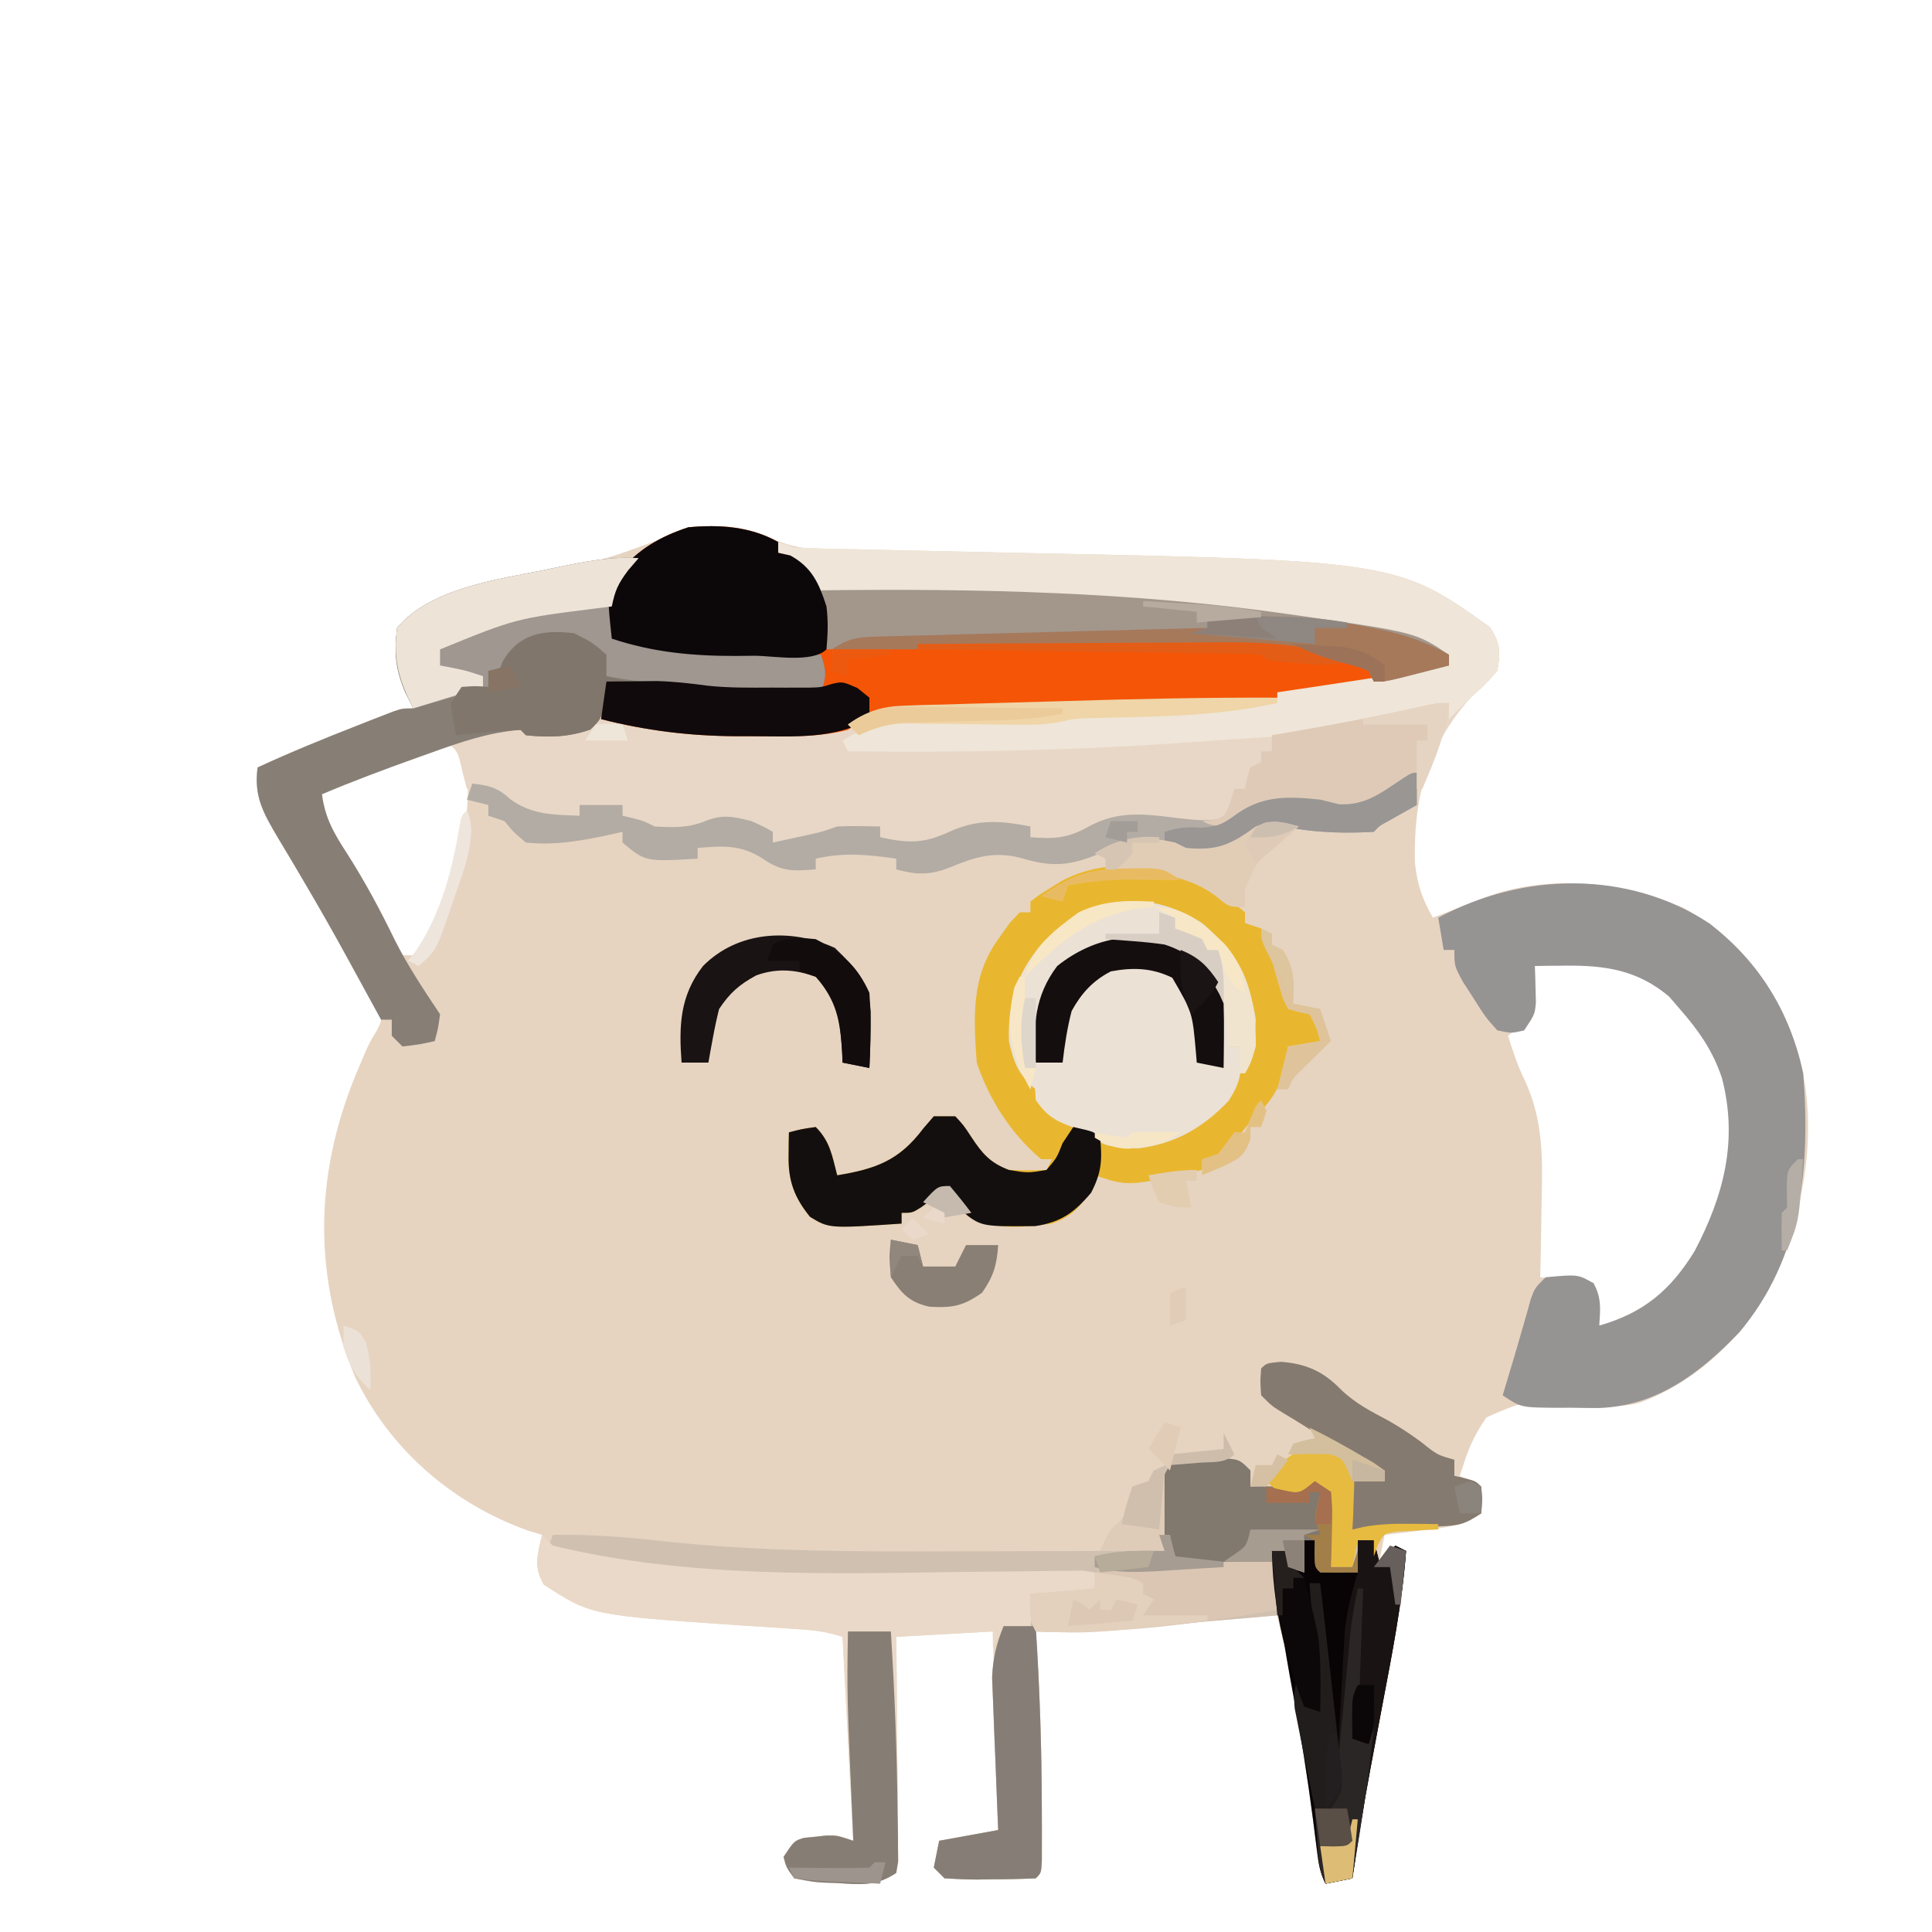 <?xml version="1.0" encoding="UTF-8"?>
<svg version="1.1" xmlns="http://www.w3.org/2000/svg" width="360" height="360">
<path d="M0 0 C3.647 1.588 6.793 1.906 10.794 1.972 C11.458 1.987 12.123 2.002 12.808 2.018 C14.242 2.049 15.677 2.073 17.111 2.091 C19.408 2.121 21.704 2.169 24.001 2.221 C28.903 2.328 33.805 2.413 38.708 2.496 C115.813 3.812 115.813 3.812 133.395 16.371 C135.329 19.359 135.412 21.003 134.77 24.496 C132.645 26.871 132.645 26.871 129.77 29.496 C121.645 38.37 119.102 48.462 119.431 60.335 C119.859 64.315 120.795 67.039 122.77 70.496 C123.663 70.146 124.555 69.797 125.474 69.437 C126.644 68.982 127.815 68.527 129.02 68.058 C130.181 67.606 131.341 67.153 132.536 66.687 C144.343 62.338 158.038 63.694 169.489 68.679 C180.5 74.677 186.912 83.749 190.77 95.496 C195.062 110.363 191.732 126.848 185.02 140.308 C179.678 149.553 171.254 157.244 161.152 160.935 C156.549 162.018 151.887 161.355 147.208 161.058 C139.54 160.624 139.54 160.624 132.751 163.605 C130.961 166.213 129.761 168.5 128.77 171.496 C128.44 172.486 128.11 173.476 127.77 174.496 C129.09 175.156 130.41 175.816 131.77 176.496 C131.958 178.871 131.958 178.871 131.77 181.496 C128.24 183.849 125.185 184.153 121.083 184.621 C120.381 184.707 119.679 184.793 118.956 184.882 C117.228 185.094 115.5 185.296 113.77 185.496 C113.44 187.146 113.11 188.796 112.77 190.496 C113.76 189.506 114.75 188.516 115.77 187.496 C116.43 187.826 117.09 188.156 117.77 188.496 C117.044 198.236 115.151 207.726 113.333 217.308 C112.707 220.627 112.083 223.946 111.462 227.265 C111.313 228.059 111.165 228.854 111.011 229.672 C109.79 236.26 108.725 242.863 107.77 249.496 C106.12 249.826 104.47 250.156 102.77 250.496 C101.674 248.303 101.456 246.689 101.157 244.261 C101.046 243.387 100.934 242.513 100.819 241.612 C100.64 240.193 100.64 240.193 100.458 238.746 C99.391 230.579 98.134 222.471 96.645 214.371 C96.475 213.442 96.304 212.512 96.129 211.555 C95.435 207.838 94.718 204.157 93.77 200.496 C90.145 200.807 86.52 201.12 82.895 201.433 C81.882 201.52 80.869 201.607 79.825 201.697 C75.021 202.113 70.222 202.548 65.427 203.058 C61.652 203.442 57.943 203.602 54.145 203.558 C53.122 203.549 52.098 203.54 51.044 203.531 C50.294 203.519 49.543 203.508 48.77 203.496 C48.843 204.566 48.915 205.635 48.989 206.738 C49.612 216.701 49.879 226.637 49.895 236.621 C49.902 238.355 49.902 238.355 49.909 240.124 C49.907 241.198 49.905 242.272 49.903 243.378 C49.902 244.342 49.901 245.305 49.9 246.297 C49.77 248.496 49.77 248.496 48.77 249.496 C45.946 249.622 43.158 249.681 40.333 249.683 C39.543 249.695 38.754 249.708 37.94 249.72 C35.882 249.725 33.825 249.618 31.77 249.496 C31.11 248.836 30.45 248.176 29.77 247.496 C30.1 245.846 30.43 244.196 30.77 242.496 C36.215 241.506 36.215 241.506 41.77 240.496 C41.44 228.286 41.11 216.076 40.77 203.496 C34.83 203.826 28.89 204.156 22.77 204.496 C22.786 205.818 22.802 207.14 22.818 208.503 C22.872 213.397 22.907 218.291 22.935 223.185 C22.95 225.305 22.971 227.426 22.997 229.546 C23.033 232.589 23.05 235.632 23.063 238.675 C23.079 239.627 23.094 240.58 23.11 241.561 C23.111 242.441 23.111 243.322 23.111 244.229 C23.121 245.395 23.121 245.395 23.131 246.585 C23.012 247.215 22.893 247.846 22.77 248.496 C18.959 251.036 16.085 250.649 11.708 250.371 C10.975 250.347 10.242 250.324 9.487 250.3 C7.36 250.175 7.36 250.175 3.77 249.496 C2.274 247.441 2.274 247.441 1.77 245.496 C3.77 242.496 3.77 242.496 5.61 241.949 C6.303 241.882 6.995 241.815 7.708 241.746 C8.398 241.668 9.087 241.591 9.798 241.511 C11.77 241.496 11.77 241.496 14.77 242.496 C14.11 229.956 13.45 217.416 12.77 204.496 C9.705 203.474 7.245 203.236 4.028 203.031 C2.878 202.953 1.729 202.875 0.544 202.794 C-1.849 202.639 -4.242 202.486 -6.636 202.333 C-34.145 200.458 -34.145 200.458 -42.917 194.746 C-44.837 191.454 -44.062 189.102 -43.23 185.496 C-44.096 185.234 -44.962 184.972 -45.855 184.703 C-59.891 179.683 -71.586 169.578 -78.042 156.121 C-85.811 137.444 -85.669 119.003 -78.167 100.308 C-75.498 93.931 -75.498 93.931 -74.03 91.551 C-72.999 89.53 -72.999 89.53 -73.822 87.539 C-74.217 86.856 -74.612 86.172 -75.019 85.468 C-75.46 84.686 -75.902 83.904 -76.357 83.098 C-76.851 82.26 -77.345 81.422 -77.855 80.558 C-78.597 79.251 -78.597 79.251 -79.354 77.917 C-82.066 73.155 -84.853 68.437 -87.64 63.718 C-88.187 62.782 -88.735 61.845 -89.299 60.88 C-90.36 59.071 -91.433 57.27 -92.519 55.476 C-95.147 51.007 -96.972 47.86 -96.23 42.496 C-90.168 39.689 -84.01 37.181 -77.792 34.746 C-76.987 34.428 -76.181 34.11 -75.351 33.782 C-74.21 33.339 -74.21 33.339 -73.046 32.886 C-72.36 32.618 -71.673 32.351 -70.966 32.075 C-69.23 31.496 -69.23 31.496 -67.23 31.496 C-67.725 30.506 -68.22 29.516 -68.73 28.496 C-70.53 24.228 -70.835 21.111 -70.23 16.496 C-64.138 9.186 -51.885 7.554 -43.042 5.871 C-31.769 3.886 -31.769 3.886 -21.105 -0.067 C-14.35 -3.444 -6.826 -3.18 0 0 Z M-70.542 41.308 C-71.181 41.569 -71.819 41.83 -72.478 42.099 C-76.748 43.851 -80.99 45.669 -85.23 47.496 C-84.665 51.942 -82.97 54.825 -80.542 58.558 C-76.645 64.66 -73.341 70.954 -70.23 77.496 C-68.91 77.496 -67.59 77.496 -66.23 77.496 C-61.183 68.304 -57.134 57.537 -57.042 46.933 C-57.021 45.817 -57.021 45.817 -56.999 44.679 C-57.257 42.232 -58.013 40.617 -59.23 38.496 C-63.585 38.496 -66.614 39.662 -70.542 41.308 Z M141.77 78.496 C141.042 81.076 140.787 82.765 140.958 85.496 C140.77 88.496 140.77 88.496 138.77 90.871 C138.11 91.407 137.45 91.943 136.77 92.496 C137.637 95.238 138.488 97.921 139.759 100.505 C143.377 108.157 143.236 115.281 143.02 123.621 C143 124.972 142.982 126.324 142.966 127.675 C142.919 130.949 142.853 134.222 142.77 137.496 C146.07 137.826 149.37 138.156 152.77 138.496 C153.1 141.136 153.43 143.776 153.77 146.496 C160.175 146.335 163.533 142.869 167.77 138.496 C175.57 129.837 179.177 119.531 178.981 107.921 C178.059 97.317 172.651 89.391 164.77 82.496 C158.978 79.117 154.096 78.36 147.458 78.433 C146.389 78.442 145.321 78.451 144.22 78.46 C143.411 78.472 142.603 78.484 141.77 78.496 Z " fill="#E6D4C1" transform="translate(144.23,100.504)"/>
<path d="M0 0 C0.99 0.33 1.98 0.66 3 1 C5.187 1.131 7.378 1.205 9.569 1.25 C10.233 1.264 10.897 1.279 11.582 1.294 C13.027 1.326 14.472 1.356 15.918 1.384 C18.231 1.43 20.544 1.483 22.857 1.538 C29.435 1.694 36.014 1.842 42.593 1.974 C115.229 3.449 115.229 3.449 132.625 15.875 C134.559 18.863 134.642 20.507 134 24 C131.875 26.375 131.875 26.375 129 29 C124.39 34.233 121.777 39.265 120 46 C119.34 45.34 118.68 44.68 118 44 C117.359 44.445 116.719 44.889 116.059 45.348 C108.898 50.033 108.898 50.033 104.562 49.875 C102.799 49.442 102.799 49.442 101 49 C99.171 48.84 97.336 48.74 95.5 48.688 C94.623 48.65 93.747 48.613 92.844 48.574 C89.778 48.835 89.778 48.835 86.809 51.051 C81.492 54.318 75.757 52.851 69.826 52.199 C64.154 51.715 60.639 52.063 55.769 55.132 C52.687 56.644 50.237 55.809 47 55 C47 54.34 47 53.68 47 53 C41.381 52.57 37.043 52.734 31.875 55.125 C26.818 57.414 24.141 56.904 19 55 C19 54.34 19 53.68 19 53 C17.208 53.309 15.416 53.622 13.625 53.938 C12.627 54.112 11.63 54.286 10.602 54.465 C8.031 54.877 8.031 54.877 6 56 C3.667 56.04 1.333 56.043 -1 56 C-1 55.34 -1 54.68 -1 54 C-8.618 51.968 -8.618 51.968 -16 54 C-21.271 54.479 -24.443 53.667 -29 51 C-29 50.34 -29 49.68 -29 49 C-31.64 49 -34.28 49 -37 49 C-37 49.66 -37 50.32 -37 51 C-45.728 51.776 -45.728 51.776 -48.824 49.887 C-49.315 49.429 -49.806 48.971 -50.312 48.5 C-52.745 45.738 -52.745 45.738 -55.875 45.688 C-56.927 45.842 -56.927 45.842 -58 46 C-58.289 44.886 -58.578 43.773 -58.875 42.625 C-59.692 38.997 -59.692 38.997 -62 37 C-52.326 33.459 -52.326 33.459 -48 34 C-47.67 34.33 -47.34 34.66 -47 35 C-44.966 35.2 -44.966 35.2 -42.625 35.188 C-41.834 35.202 -41.042 35.216 -40.227 35.23 C-37.713 35.145 -37.713 35.145 -35 33 C-33.055 32.988 -33.055 32.988 -30.875 33.312 C-30.171 33.412 -29.467 33.511 -28.742 33.613 C-27.385 33.805 -27.385 33.805 -26 34 C-18.97 34.97 -12.03 35.183 -4.938 35.188 C-3.9 35.2 -2.863 35.212 -1.795 35.225 C5.385 35.238 11.854 35.097 18 31 C20.484 30.697 20.484 30.697 23.483 30.621 C25.174 30.571 25.174 30.571 26.898 30.52 C28.123 30.493 29.347 30.465 30.609 30.438 C32.557 30.381 34.504 30.325 36.451 30.268 C39.193 30.19 41.936 30.121 44.679 30.052 C69.693 29.423 94.351 28.536 119 24 C120.999 23.663 122.999 23.328 125 23 C125 22.34 125 21.68 125 21 C116.504 18.12 107.835 16.435 99 15 C98.216 14.871 97.433 14.742 96.625 14.609 C83.821 12.565 70.998 11.568 58.062 10.875 C57.28 10.833 56.497 10.791 55.69 10.747 C46.999 10.29 38.316 9.957 29.613 9.832 C28.126 9.806 26.638 9.779 25.15 9.752 C22.353 9.704 19.559 9.688 16.762 9.693 C15.518 9.674 14.274 9.656 12.992 9.637 C11.903 9.634 10.813 9.631 9.691 9.628 C7 9 7 9 5.262 6.542 C4.846 5.703 4.429 4.864 4 4 C1.933 2.672 1.933 2.672 0 2 C0 1.34 0 0.68 0 0 Z " fill="#E8D7C6" transform="translate(145,101)"/>
<path d="M0 0 C0.99 0.804 1.98 1.609 3 2.438 C3 3.098 3 3.757 3 4.438 C3.99 4.768 4.98 5.098 6 5.438 C7.387 7.547 7.387 7.547 8.688 10.188 C9.124 11.049 9.561 11.91 10.012 12.797 C11.041 15.548 11.194 17.528 11 20.438 C12.65 20.767 14.3 21.098 16 21.438 C16.495 23.913 16.495 23.913 17 26.438 C15.02 26.767 13.04 27.098 11 27.438 C10.814 28.799 10.814 28.799 10.625 30.188 C9.618 35.423 7.773 37.769 4 41.438 C2.472 43.295 0.958 45.161 -0.535 47.047 C-2 48.438 -2 48.438 -5 48.438 C-5 49.097 -5 49.758 -5 50.438 C-18.723 53.53 -18.723 53.53 -25 51.438 C-25.206 52.18 -25.413 52.922 -25.625 53.688 C-27.423 57.284 -29.248 59.129 -33 60.438 C-38.097 61.137 -43.438 61.684 -48.176 59.379 C-49.812 58.062 -49.812 58.062 -52 55.438 C-52 54.778 -52 54.117 -52 53.438 C-52.723 53.979 -52.723 53.979 -53.461 54.531 C-54.093 54.995 -54.724 55.459 -55.375 55.938 C-56.001 56.402 -56.628 56.866 -57.273 57.344 C-59 58.438 -59 58.438 -61 58.438 C-61 59.097 -61 59.758 -61 60.438 C-74.497 61.354 -74.497 61.354 -78.074 59.172 C-81.052 55.487 -82.128 52.418 -82.062 47.812 C-82.053 46.995 -82.044 46.178 -82.035 45.336 C-82.024 44.709 -82.012 44.083 -82 43.438 C-79.625 42.812 -79.625 42.812 -77 42.438 C-74.314 45.123 -73.94 47.814 -73 51.438 C-65.817 50.248 -61.46 48.718 -56.938 42.688 C-56.298 41.945 -55.659 41.203 -55 40.438 C-53.68 40.438 -52.36 40.438 -51 40.438 C-49.438 42.117 -49.438 42.117 -48 44.312 C-45.963 47.401 -44.52 49.148 -41 50.438 C-38.668 50.515 -36.332 50.527 -34 50.438 C-33.505 49.447 -33.505 49.447 -33 48.438 C-33.66 48.438 -34.32 48.438 -35 48.438 C-40.555 43.808 -44.718 37.283 -47 30.438 C-47.602 22.115 -48.077 14.449 -43 7.438 C-41.948 5.952 -41.948 5.952 -40.875 4.438 C-40.256 3.777 -39.638 3.118 -39 2.438 C-38.34 2.438 -37.68 2.438 -37 2.438 C-37 1.778 -37 1.117 -37 0.438 C-35.391 -0.816 -35.391 -0.816 -33.25 -2.125 C-32.554 -2.559 -31.858 -2.994 -31.141 -3.441 C-21.16 -8.668 -8.898 -5.991 0 0 Z " fill="#E9B72F" transform="translate(229,167.562)"/>
<path d="M0 0 C0 0.66 0 1.32 0 2 C0.784 2.227 1.567 2.454 2.375 2.688 C5.659 4.329 5.837 5.637 7 9 C8.163 8.984 8.163 8.984 9.35 8.968 C38.077 8.637 66.651 9.362 95.125 13.438 C95.852 13.541 96.58 13.644 97.329 13.75 C118.768 16.845 118.768 16.845 125 21 C125 21.66 125 22.32 125 23 C122.67 23.638 120.337 24.26 118 24.875 C117.056 25.136 117.056 25.136 116.094 25.402 C102.455 28.943 88.196 29.422 74.188 30.062 C72.45 30.148 70.713 30.233 68.975 30.319 C60.248 30.737 51.525 31.063 42.789 31.242 C41.982 31.26 41.175 31.278 40.344 31.296 C36.514 31.378 32.685 31.445 28.854 31.483 C27.482 31.508 26.11 31.533 24.738 31.559 C23.553 31.572 22.367 31.586 21.146 31.599 C17.693 32.039 15.853 33.071 13 35 C7.278 36.495 1.252 36.192 -4.625 36.188 C-5.697 36.187 -6.769 36.187 -7.874 36.187 C-16.604 36.124 -24.541 35.154 -33 33 C-32.67 30.69 -32.34 28.38 -32 26 C-30 25.973 -28 25.953 -26 25.938 C-24.329 25.92 -24.329 25.92 -22.625 25.902 C-19.419 25.989 -16.339 26.312 -13.164 26.744 C-9.124 27.222 -5.062 27.372 -1 27.562 C0.305 27.627 0.305 27.627 1.637 27.693 C3.758 27.798 5.879 27.9 8 28 C8 25.69 8 23.38 8 21 C7.265 21.01 6.53 21.021 5.772 21.032 C2.39 21.074 -0.993 21.099 -4.375 21.125 C-5.531 21.142 -6.688 21.159 -7.879 21.176 C-15.952 21.221 -23.321 20.56 -31 18 C-31.902 9.698 -31.902 9.698 -29.875 5.883 C-26.205 1.429 -22.222 -0.926 -16.75 -2.75 C-10.932 -3.279 -5.14 -2.908 0 0 Z " fill="#F55506" transform="translate(145,101)"/>
<path d="M0 0 C0.953 -0.005 1.905 -0.01 2.887 -0.016 C5.312 0.25 5.312 0.25 7.312 2.25 C7.312 3.24 7.312 4.23 7.312 5.25 C8.055 5.229 8.797 5.209 9.562 5.188 C12.312 5.25 12.312 5.25 14.375 5.875 C16.942 6.372 18.127 5.577 20.312 4.25 C22.456 7.727 22.525 10.462 22.438 14.5 C22.419 15.578 22.401 16.655 22.383 17.766 C22.36 18.585 22.336 19.405 22.312 20.25 C23.633 20.25 24.953 20.25 26.312 20.25 C26.642 18.6 26.973 16.95 27.312 15.25 C28.302 15.25 29.293 15.25 30.312 15.25 C30.642 16.57 30.973 17.89 31.312 19.25 C32.303 18.26 33.292 17.27 34.312 16.25 C34.972 16.58 35.633 16.91 36.312 17.25 C35.586 26.991 33.693 36.48 31.875 46.062 C31.249 49.381 30.625 52.7 30.004 56.02 C29.781 57.211 29.781 57.211 29.553 58.426 C28.332 65.015 27.267 71.617 26.312 78.25 C23.837 78.745 23.837 78.745 21.312 79.25 C20.216 77.058 19.998 75.443 19.699 73.016 C19.588 72.141 19.476 71.267 19.361 70.367 C19.182 68.948 19.182 68.948 19 67.5 C17.933 59.333 16.676 51.226 15.188 43.125 C14.932 41.731 14.932 41.731 14.671 40.31 C13.977 36.593 13.26 32.912 12.312 29.25 C8.687 29.561 5.062 29.874 1.438 30.188 C0.424 30.275 -0.589 30.362 -1.633 30.451 C-6.437 30.867 -11.236 31.303 -16.031 31.812 C-19.806 32.196 -23.515 32.357 -27.312 32.312 C-28.848 32.299 -28.848 32.299 -30.414 32.285 C-31.164 32.274 -31.915 32.262 -32.688 32.25 C-32.579 33.855 -32.579 33.855 -32.469 35.492 C-31.846 45.456 -31.579 55.392 -31.562 65.375 C-31.558 66.531 -31.553 67.687 -31.549 68.878 C-31.551 69.952 -31.553 71.026 -31.555 72.133 C-31.556 73.096 -31.557 74.059 -31.558 75.051 C-31.688 77.25 -31.688 77.25 -32.688 78.25 C-35.512 78.377 -38.3 78.435 -41.125 78.438 C-41.915 78.45 -42.704 78.462 -43.518 78.475 C-45.576 78.48 -47.633 78.372 -49.688 78.25 C-50.347 77.59 -51.008 76.93 -51.688 76.25 C-51.358 74.6 -51.028 72.95 -50.688 71.25 C-45.242 70.26 -45.242 70.26 -39.688 69.25 C-39.728 68.312 -39.769 67.374 -39.811 66.408 C-39.958 62.908 -40.095 59.408 -40.225 55.908 C-40.283 54.396 -40.345 52.885 -40.411 51.375 C-40.506 49.195 -40.586 47.016 -40.664 44.836 C-40.716 43.527 -40.769 42.218 -40.823 40.869 C-40.688 37.263 -40.011 34.587 -38.688 31.25 C-37.038 30.92 -35.388 30.59 -33.688 30.25 C-33.688 28.6 -33.688 26.95 -33.688 25.25 C-29.727 24.92 -25.767 24.59 -21.688 24.25 C-21.688 23.59 -21.688 22.93 -21.688 22.25 C-22.672 22.257 -22.672 22.257 -23.676 22.263 C-30.655 22.309 -37.634 22.338 -44.612 22.36 C-47.199 22.37 -49.786 22.383 -52.373 22.401 C-76.401 22.56 -100.011 21.529 -123.688 17.25 C-123.192 15.765 -123.192 15.765 -122.688 14.25 C-115.667 14.145 -108.908 14.656 -101.939 15.451 C-83.669 17.429 -65.418 17.376 -47.062 17.312 C-44.495 17.307 -41.927 17.303 -39.359 17.299 C-33.135 17.288 -26.911 17.271 -20.688 17.25 C-20.39 16.62 -20.092 15.989 -19.785 15.34 C-18.688 13.25 -18.688 13.25 -17.125 11.812 C-15.235 9.758 -15.055 7.97 -14.688 5.25 C-13.697 4.92 -12.707 4.59 -11.688 4.25 C-11.357 3.59 -11.027 2.93 -10.688 2.25 C-7.055 0.424 -4.04 -0.022 0 0 Z " fill="#CFC0B0" transform="translate(225.688,271.75)"/>
<path d="M0 0 C9.266 7.293 14.855 16.31 17.348 27.848 C18.71 45.301 17.133 62.189 5.43 76.133 C-1.865 83.681 -9.842 89.823 -20.703 90.211 C-22.457 90.21 -24.211 90.193 -25.965 90.16 C-26.858 90.163 -27.75 90.167 -28.67 90.17 C-35.251 90.115 -35.251 90.115 -38.652 87.848 C-37.94 85.475 -37.228 83.102 -36.512 80.73 C-35.946 78.833 -35.394 76.932 -34.855 75.027 C-34.603 74.143 -34.35 73.259 -34.09 72.348 C-33.862 71.533 -33.634 70.718 -33.398 69.879 C-32.652 67.848 -32.652 67.848 -30.652 65.848 C-24.6 65.297 -24.6 65.297 -21.715 66.973 C-20.207 69.633 -20.452 71.85 -20.652 74.848 C-12.413 72.493 -7.385 68.297 -2.887 60.973 C2.575 50.579 5.212 40.351 2.223 28.785 C0.545 23.673 -2.135 19.869 -5.652 15.848 C-6.312 15.085 -6.972 14.321 -7.652 13.535 C-13.503 8.598 -19.552 7.704 -26.965 7.785 C-28.033 7.794 -29.102 7.803 -30.203 7.812 C-31.011 7.824 -31.82 7.836 -32.652 7.848 C-32.629 8.463 -32.606 9.077 -32.582 9.711 C-32.555 10.923 -32.555 10.923 -32.527 12.16 C-32.504 12.961 -32.481 13.761 -32.457 14.586 C-32.652 16.848 -32.652 16.848 -34.652 19.848 C-37.008 20.398 -37.008 20.398 -39.652 19.848 C-41.891 17.328 -41.891 17.328 -43.965 14.035 C-44.662 12.956 -45.36 11.877 -46.078 10.766 C-47.652 7.848 -47.652 7.848 -47.652 4.848 C-48.312 4.848 -48.972 4.848 -49.652 4.848 C-49.982 2.868 -50.312 0.888 -50.652 -1.152 C-34.903 -9.589 -15.333 -10.147 0 0 Z " fill="#969393" transform="translate(318.652,172.152)"/>
<path d="M0 0 C-0.959 0.928 -0.959 0.928 -1.938 1.875 C-4.748 6.133 -4.806 9.994 -5 15 C7.835 17.676 20.943 17.64 34 18 C34.934 21.01 35.044 21.867 34 25 C20.525 25.277 7.392 24.492 -6 23 C-6.186 24.673 -6.186 24.673 -6.375 26.379 C-7 30 -7 30 -9 31.938 C-13.018 33.361 -16.773 33.454 -21 33 C-21.33 32.67 -21.66 32.34 -22 32 C-27.954 32.465 -33.223 34.289 -38.812 36.312 C-39.695 36.626 -40.577 36.94 -41.485 37.264 C-47.378 39.375 -53.236 41.558 -59 44 C-58.435 48.446 -56.741 51.33 -54.312 55.062 C-50.962 60.311 -48.101 65.659 -45.379 71.266 C-42.948 76.085 -39.989 80.516 -37 85 C-37.375 87.688 -37.375 87.688 -38 90 C-40.875 90.625 -40.875 90.625 -44 91 C-44.66 90.34 -45.32 89.68 -46 89 C-46 88.01 -46 87.02 -46 86 C-46.66 86 -47.32 86 -48 86 C-48.27 85.504 -48.541 85.008 -48.819 84.497 C-50.127 82.101 -51.439 79.707 -52.75 77.312 C-53.236 76.423 -53.721 75.533 -54.222 74.617 C-56.88 69.771 -59.589 64.965 -62.402 60.207 C-62.951 59.273 -63.5 58.338 -64.065 57.376 C-65.129 55.571 -66.204 53.773 -67.29 51.982 C-69.916 47.511 -71.743 44.365 -71 39 C-64.938 36.194 -58.781 33.685 -52.562 31.25 C-51.757 30.932 -50.951 30.614 -50.122 30.287 C-49.361 29.991 -48.6 29.695 -47.816 29.391 C-47.13 29.123 -46.444 28.855 -45.737 28.579 C-44 28 -44 28 -42 28 C-42.495 27.01 -42.99 26.02 -43.5 25 C-45.301 20.732 -45.605 17.615 -45 13 C-38.922 5.707 -26.572 3.999 -17.75 2.25 C-16.176 1.919 -16.176 1.919 -14.57 1.582 C-9.658 0.581 -5.042 -0.313 0 0 Z " fill="#877F76" transform="translate(119,104)"/>
<path d="M0 0 C0.99 0.33 1.98 0.66 3 1 C5.187 1.131 7.378 1.205 9.569 1.25 C10.233 1.264 10.897 1.279 11.582 1.294 C13.027 1.326 14.472 1.356 15.918 1.384 C18.231 1.43 20.544 1.483 22.857 1.538 C29.435 1.694 36.014 1.842 42.593 1.974 C115.229 3.449 115.229 3.449 132.625 15.875 C134.559 18.863 134.642 20.507 134 24 C131.75 26.625 131.75 26.625 129 29 C128.237 29.763 127.474 30.526 126.688 31.312 C126.131 31.869 125.574 32.426 125 33 C125 32.01 125 31.02 125 30 C124.294 30.299 123.587 30.598 122.859 30.906 C110.737 35.543 97.496 35.918 84.689 36.757 C81.482 36.968 78.277 37.193 75.071 37.422 C54.361 38.882 33.758 39.255 13 39 C12.67 38.34 12.34 37.68 12 37 C19.483 32.123 26.494 32.56 35.188 32.812 C37.868 32.869 40.549 32.913 43.23 32.957 C45 33.003 45 33.003 46.805 33.05 C49.721 33.004 52.16 32.588 55 32 C57.325 31.866 59.652 31.777 61.98 31.719 C62.962 31.691 62.962 31.691 63.962 31.663 C66.744 31.585 69.525 31.516 72.306 31.448 C74.344 31.396 76.381 31.339 78.418 31.281 C79.633 31.251 80.847 31.221 82.098 31.189 C84.938 31.192 84.938 31.192 87 30 C89 29.96 91 29.957 93 30 C93 29.34 93 28.68 93 28 C94.305 27.807 95.609 27.613 96.953 27.414 C106.316 26.021 115.672 24.612 125 23 C125 22.34 125 21.68 125 21 C116.504 18.12 107.835 16.435 99 15 C98.216 14.871 97.433 14.742 96.625 14.609 C83.821 12.565 70.998 11.568 58.062 10.875 C57.28 10.833 56.497 10.791 55.69 10.747 C46.999 10.29 38.316 9.957 29.613 9.832 C28.126 9.806 26.638 9.779 25.15 9.752 C22.353 9.704 19.559 9.688 16.762 9.693 C14.896 9.665 14.896 9.665 12.992 9.637 C11.903 9.634 10.813 9.631 9.691 9.628 C7 9 7 9 5.262 6.542 C4.846 5.703 4.429 4.864 4 4 C1.933 2.672 1.933 2.672 0 2 C0 1.34 0 0.68 0 0 Z " fill="#EFE5D8" transform="translate(145,101)"/>
<path d="M0 0 C0.66 0.66 1.32 1.32 2 2 C27.284 8.137 54.128 7.238 79.924 6.884 C83.7 6.836 87.475 6.806 91.25 6.777 C92.405 6.756 93.56 6.734 94.75 6.711 C95.807 6.705 96.864 6.698 97.953 6.691 C98.883 6.678 99.813 6.666 100.771 6.653 C101.874 6.825 101.874 6.825 103 7 C103.99 8.485 103.99 8.485 105 10 C103.585 10.339 102.168 10.671 100.75 11 C99.961 11.186 99.172 11.371 98.359 11.562 C96 12 96 12 92 12 C91.67 13.65 91.34 15.3 91 17 C90.216 17.103 89.433 17.206 88.625 17.312 C85.67 17.776 85.67 17.776 84 21 C84 20.01 84 19.02 84 18 C78.06 18.33 72.12 18.66 66 19 C66.016 20.322 66.031 21.645 66.048 23.007 C66.102 27.901 66.136 32.795 66.165 37.689 C66.18 39.809 66.2 41.93 66.226 44.05 C66.263 47.094 66.28 50.136 66.293 53.18 C66.308 54.132 66.324 55.084 66.34 56.065 C66.34 56.946 66.34 57.826 66.341 58.734 C66.351 59.9 66.351 59.9 66.361 61.089 C66.242 61.72 66.123 62.35 66 63 C62.189 65.541 59.314 65.154 54.938 64.875 C54.205 64.852 53.472 64.829 52.717 64.805 C50.59 64.68 50.59 64.68 47 64 C45.504 61.945 45.504 61.945 45 60 C47 57 47 57 48.84 56.453 C49.532 56.386 50.224 56.319 50.938 56.25 C51.627 56.173 52.317 56.095 53.027 56.016 C55 56 55 56 58 57 C57.01 38.19 57.01 38.19 56 19 C52.935 17.978 50.474 17.74 47.258 17.535 C46.108 17.457 44.958 17.379 43.773 17.299 C41.38 17.144 38.987 16.99 36.594 16.838 C9.085 14.962 9.085 14.962 0.312 9.25 C-1.608 5.958 -0.832 3.606 0 0 Z " fill="#EAD9C8" transform="translate(101,286)"/>
<path d="M0 0 C29.177 -0.374 58.202 0.296 87.125 4.438 C87.852 4.541 88.58 4.644 89.329 4.75 C110.768 7.845 110.768 7.845 117 12 C117 12.66 117 13.32 117 14 C115.042 14.503 113.084 15.002 111.125 15.5 C110.034 15.778 108.944 16.057 107.82 16.344 C105 17 105 17 103 17 C102.505 16.01 102.505 16.01 102 15 C99.792 14.122 99.792 14.122 97.188 13.438 C95.878 13.064 95.878 13.064 94.543 12.684 C93.704 12.458 92.865 12.232 92 12 C91.366 11.823 90.731 11.647 90.078 11.465 C86.613 10.69 83.092 10.871 79.56 10.886 C78.71 10.886 77.861 10.886 76.986 10.886 C74.184 10.887 71.381 10.895 68.578 10.902 C66.633 10.904 64.688 10.906 62.744 10.907 C57.628 10.91 52.511 10.92 47.395 10.931 C42.174 10.942 36.952 10.946 31.73 10.951 C21.487 10.962 11.243 10.979 1 11 C0.67 7.37 0.34 3.74 0 0 Z " fill="#A3978C" transform="translate(153,110)"/>
<path d="M0 0 C-0.959 0.928 -0.959 0.928 -1.938 1.875 C-4.748 6.133 -4.806 9.994 -5 15 C7.835 17.676 20.943 17.64 34 18 C34.934 21.01 35.044 21.867 34 25 C20.357 25.421 7.457 24.249 -6 22 C-6.295 21.202 -6.59 20.404 -6.895 19.582 C-7.771 16.96 -7.771 16.96 -9.688 15.688 C-14.057 14.388 -17.666 14.377 -21.812 16.312 C-24.22 17.984 -24.22 17.984 -26 21 C-26.66 21 -27.32 21 -28 21 C-28 21.99 -28 22.98 -28 24 C-32.62 25.32 -37.24 26.64 -42 28 C-44.649 22.702 -45.779 18.943 -45 13 C-38.922 5.707 -26.572 3.999 -17.75 2.25 C-16.176 1.919 -16.176 1.919 -14.57 1.582 C-9.658 0.581 -5.042 -0.313 0 0 Z " fill="#9F9790" transform="translate(119,104)"/>
<path d="M0 0 C0.66 0 1.32 0 2 0 C2.33 1.65 2.66 3.3 3 5 C5.31 5.33 7.62 5.66 10 6 C10 4.02 10 2.04 10 0 C10.99 0 11.98 0 13 0 C13.33 1.32 13.66 2.64 14 4 C14.99 3.01 15.98 2.02 17 1 C17.66 1.33 18.32 1.66 19 2 C18.274 11.741 16.38 21.23 14.562 30.812 C13.936 34.131 13.312 37.45 12.691 40.77 C12.543 41.564 12.394 42.358 12.241 43.176 C11.019 49.765 9.955 56.367 9 63 C6.525 63.495 6.525 63.495 4 64 C2.904 61.808 2.686 60.193 2.387 57.766 C2.275 56.892 2.164 56.019 2.049 55.12 C1.87 53.699 1.87 53.699 1.688 52.25 C0.656 44.327 -0.579 36.476 -2.062 28.625 C-3.733 19.776 -5.025 10.953 -6 2 C-5.01 2 -4.02 2 -3 2 C-2.67 2.99 -2.34 3.98 -2 5 C-1.34 5.33 -0.68 5.66 0 6 C0 4.02 0 2.04 0 0 Z " fill="#080304" transform="translate(243,287)"/>
<path d="M0 0 C0 1.98 0 3.96 0 6 C-1.79 7.009 -3.581 8.018 -5.371 9.027 C-6.979 9.897 -6.979 9.897 -8 11 C-13.012 11.295 -17.92 11.174 -22.875 10.375 C-27.353 9.838 -29.729 11.13 -33.375 13.625 C-36.809 15.424 -39.166 15.342 -43 15 C-44.672 14.347 -46.339 13.681 -48 13 C-52.262 12.405 -55.127 13.362 -59 15 C-64.401 17.277 -67.817 17.663 -73.5 15.938 C-78.691 14.547 -82.177 15.639 -87 17.625 C-90.656 19.081 -93.143 19.061 -97 18 C-97 17.34 -97 16.68 -97 16 C-102.235 15.244 -106.773 14.794 -112 16 C-112 16.66 -112 17.32 -112 18 C-116.208 18.337 -118.345 18.456 -121.875 16 C-126.02 13.347 -129.216 13.617 -134 14 C-134 14.66 -134 15.32 -134 16 C-143.74 16.573 -143.74 16.573 -148 13 C-148 12.34 -148 11.68 -148 11 C-148.629 11.144 -149.258 11.289 -149.906 11.438 C-155.382 12.625 -160.401 13.579 -166 13 C-168.312 11.062 -168.312 11.062 -170 9 C-170.99 8.67 -171.98 8.34 -173 8 C-173 7.34 -173 6.68 -173 6 C-174.32 5.67 -175.64 5.34 -177 5 C-176.67 4.01 -176.34 3.02 -176 2 C-172.765 2.37 -171.255 2.767 -168.812 5 C-164.778 7.869 -160.847 7.812 -156 8 C-156 7.34 -156 6.68 -156 6 C-153.36 6 -150.72 6 -148 6 C-148 6.66 -148 7.32 -148 8 C-147.381 8.144 -146.762 8.289 -146.125 8.438 C-144 9 -144 9 -142 10 C-138.451 10.201 -135.747 10.31 -132.438 8.938 C-129.233 7.705 -127.293 8.159 -124 9 C-121.625 10.062 -121.625 10.062 -120 11 C-120 11.66 -120 12.32 -120 13 C-118.562 12.69 -117.125 12.377 -115.688 12.062 C-114.887 11.888 -114.086 11.714 -113.262 11.535 C-110.855 11.001 -110.855 11.001 -108 10 C-106.606 9.933 -105.208 9.915 -103.812 9.938 C-101.925 9.968 -101.925 9.968 -100 10 C-100 10.66 -100 11.32 -100 12 C-94.843 13.146 -91.957 13.232 -87.125 11 C-81.812 8.591 -77.637 8.897 -72 10 C-72 10.66 -72 11.32 -72 12 C-67.594 12.367 -64.992 12.205 -61.125 10 C-55.737 7.079 -50.953 7.626 -45.008 8.379 C-39.054 9.084 -35.758 9.417 -30.84 5.93 C-26.005 3.487 -19.498 4.632 -14.438 5.875 C-9.633 6.05 -6.966 3.952 -3.039 1.348 C-1 0 -1 0 0 0 Z " fill="#B3ACA4" transform="translate(264,144)"/>
<path d="M0 0 C3.061 1.758 4.511 3.144 6.25 6.188 C7.29 10.086 7.668 13.986 8 18 C9.32 18.33 10.64 18.66 12 19 C12 15.04 12 11.08 12 7 C12.33 7 12.66 7 13 7 C13 9.64 13 12.28 13 15 C13.66 15 14.32 15 15 15 C15.44 19.4 15.365 21.452 12.875 25.188 C8.102 30.201 2.87 33.166 -4 34 C-10.414 33.586 -10.414 33.586 -13 31 C-13.949 30.711 -14.898 30.422 -15.875 30.125 C-19.339 28.878 -20.886 28.008 -23 25 C-23.25 21.25 -23.25 21.25 -23 18 C-21.35 18 -19.7 18 -18 18 C-18.093 16.453 -18.093 16.453 -18.188 14.875 C-17.912 9.176 -16.185 6.298 -12.375 2.125 C-8.081 -0.578 -4.949 -0.986 0 0 Z " fill="#EBE1D5" transform="translate(216,180)"/>
<path d="M0 0 C0 0.66 0 1.32 0 2 C1.114 2.248 1.114 2.248 2.25 2.5 C6.281 4.699 7.62 7.702 9 12 C9.349 14.818 9.251 17.141 9 20 C6.408 22.592 -0.956 21.186 -4.438 21.188 C-5.589 21.2 -6.741 21.212 -7.928 21.225 C-15.967 21.238 -23.353 20.549 -31 18 C-31.902 9.698 -31.902 9.698 -29.875 5.883 C-26.205 1.429 -22.222 -0.926 -16.75 -2.75 C-10.932 -3.279 -5.14 -2.908 0 0 Z " fill="#0C0709" transform="translate(145,101)"/>
<path d="M0 0 C5.807 4.874 8.866 10.514 10 18 C9.792 22.377 9.428 24.359 7 28 C7 26.35 7 24.7 7 23 C6.34 23 5.68 23 5 23 C4.67 24.32 4.34 25.64 4 27 C2.35 26.67 0.7 26.34 -1 26 C-1.049 25.408 -1.098 24.817 -1.148 24.207 C-1.812 16.636 -1.812 16.636 -5.562 10.188 C-9.36 8.338 -12.867 8.234 -17 9 C-20.357 10.724 -22.479 13.057 -24.312 16.375 C-25.148 19.564 -25.615 22.729 -26 26 C-27.65 26 -29.3 26 -31 26 C-31 27.65 -31 29.3 -31 31 C-34.154 28.42 -35.137 25.955 -36 22 C-36.228 14.837 -34.595 9.505 -30 4 C-21.411 -5.009 -10.63 -6.756 0 0 Z " fill="#EBE1D5" transform="translate(224,172)"/>
<path d="M0 0 C1.32 0 2.64 0 4 0 C5.562 1.68 5.562 1.68 7 3.875 C9.043 6.973 10.491 8.673 14 10 C17.542 10.583 17.542 10.583 21 10 C22.917 7.75 22.917 7.75 24 5 C24.66 4.01 25.32 3.02 26 2 C29.875 2.875 29.875 2.875 31 4 C31.408 8.158 31.255 10.51 29.312 14.25 C26.21 17.939 23.697 19.745 18.879 20.469 C8.822 20.564 8.822 20.564 5.188 17.625 C3 15 3 15 3 13 C2.518 13.361 2.036 13.722 1.539 14.094 C0.907 14.558 0.276 15.022 -0.375 15.5 C-1.001 15.964 -1.628 16.428 -2.273 16.906 C-4 18 -4 18 -6 18 C-6 18.66 -6 19.32 -6 20 C-19.497 20.917 -19.497 20.917 -23.074 18.734 C-26.052 15.05 -27.128 11.981 -27.062 7.375 C-27.053 6.558 -27.044 5.74 -27.035 4.898 C-27.024 4.272 -27.012 3.645 -27 3 C-24.625 2.375 -24.625 2.375 -22 2 C-19.314 4.686 -18.94 7.376 -18 11 C-10.817 9.811 -6.46 8.28 -1.938 2.25 C-1.298 1.508 -0.659 0.765 0 0 Z " fill="#140F0F" transform="translate(174,208)"/>
<path d="M0 0 C4.618 0.349 7.887 1.775 11.125 5.125 C13.812 7.735 16.706 9.198 19.996 10.949 C22.185 12.178 24.169 13.513 26.188 15 C29.131 17.355 29.131 17.355 32.312 18.25 C32.312 19.24 32.312 20.23 32.312 21.25 C33.272 21.467 33.272 21.467 34.25 21.688 C36.312 22.25 36.312 22.25 37.312 23.25 C37.562 25.688 37.562 25.688 37.312 28.25 C34.128 30.373 33.107 30.53 29.426 30.664 C28.488 30.703 27.55 30.741 26.584 30.781 C25.119 30.828 25.119 30.828 23.625 30.875 C22.637 30.914 21.649 30.952 20.631 30.992 C18.192 31.086 15.752 31.169 13.312 31.25 C13.312 28.28 13.312 25.31 13.312 22.25 C15.293 22.25 17.273 22.25 19.312 22.25 C19.312 21.59 19.312 20.93 19.312 20.25 C18.245 19.861 18.245 19.861 17.156 19.465 C14.134 18.174 11.563 16.609 8.812 14.812 C6.094 13.045 3.389 11.295 0.594 9.652 C-1.688 8.25 -1.688 8.25 -3.688 6.25 C-3.875 3.688 -3.875 3.688 -3.688 1.25 C-2.688 0.25 -2.688 0.25 0 0 Z " fill="#857A6F" transform="translate(238.688,253.75)"/>
<path d="M0 0 C0.98 -0.014 1.959 -0.028 2.969 -0.043 C5.5 0.188 5.5 0.188 7.5 2.188 C7.5 3.178 7.5 4.168 7.5 5.188 C8.242 5.167 8.985 5.146 9.75 5.125 C12.5 5.188 12.5 5.188 14.562 5.812 C17.13 6.309 18.315 5.514 20.5 4.188 C22.643 7.664 22.713 10.4 22.625 14.438 C22.607 15.515 22.589 16.593 22.57 17.703 C22.547 18.523 22.524 19.343 22.5 20.188 C23.82 20.188 25.14 20.188 26.5 20.188 C26.995 18.703 26.995 18.703 27.5 17.188 C27.5 18.508 27.5 19.828 27.5 21.188 C25.167 21.23 22.833 21.228 20.5 21.188 C19.5 20.188 19.5 20.188 19.438 17.625 C19.458 16.821 19.479 16.016 19.5 15.188 C18.84 15.188 18.18 15.188 17.5 15.188 C17.5 17.168 17.5 19.148 17.5 21.188 C16.51 20.858 15.52 20.527 14.5 20.188 C14.5 19.198 14.5 18.207 14.5 17.188 C13.51 17.188 12.52 17.188 11.5 17.188 C11.5 17.848 11.5 18.508 11.5 19.188 C9.062 19.214 6.625 19.234 4.188 19.25 C3.497 19.258 2.807 19.267 2.096 19.275 C-1.048 19.291 -3.494 19.189 -6.5 18.188 C-7.188 16.125 -7.188 16.125 -7.5 14.188 C-8.16 14.188 -8.82 14.188 -9.5 14.188 C-9.554 12.771 -9.593 11.354 -9.625 9.938 C-9.648 9.149 -9.671 8.36 -9.695 7.547 C-9.48 4.941 -8.892 3.388 -7.5 1.188 C-4.898 -0.113 -2.903 0.019 0 0 Z " fill="#81786E" transform="translate(225.5,271.812)"/>
<path d="M0 0 C-0.606 5.76 -2.757 10.72 -5 16 C-5.66 15.34 -6.32 14.68 -7 14 C-7.961 14.667 -7.961 14.667 -8.941 15.348 C-16.102 20.033 -16.102 20.033 -20.438 19.875 C-21.613 19.586 -22.789 19.297 -24 19 C-31.466 18.345 -35.713 19.022 -42 23 C-44.438 22.75 -44.438 22.75 -46 22 C-45.381 21.938 -44.763 21.876 -44.125 21.812 C-41.722 21.171 -41.722 21.171 -40.75 18.438 C-40.502 17.633 -40.255 16.829 -40 16 C-39.34 16 -38.68 16 -38 16 C-37.876 15.361 -37.752 14.721 -37.625 14.062 C-37.419 13.382 -37.212 12.701 -37 12 C-36.34 11.67 -35.68 11.34 -35 11 C-35 10.34 -35 9.68 -35 9 C-34.34 9 -33.68 9 -33 9 C-33 8.01 -33 7.02 -33 6 C-31.935 5.818 -30.87 5.636 -29.773 5.449 C-21.355 3.996 -12.998 2.417 -4.66 0.551 C-2 0 -2 0 0 0 Z " fill="#DECAB6" transform="translate(270,131)"/>
<path d="M0 0 C2.64 0 5.28 0 8 0 C8.701 11.203 9.14 22.399 9.25 33.625 C9.271 34.721 9.293 35.818 9.314 36.947 C9.319 37.967 9.323 38.988 9.328 40.039 C9.342 41.403 9.342 41.403 9.356 42.795 C9.18 43.887 9.18 43.887 9 45 C5.189 47.541 2.314 47.154 -2.062 46.875 C-3.162 46.84 -3.162 46.84 -4.283 46.805 C-6.41 46.68 -6.41 46.68 -10 46 C-11.496 43.945 -11.496 43.945 -12 42 C-10 39 -10 39 -8.16 38.453 C-7.468 38.386 -6.776 38.319 -6.062 38.25 C-5.373 38.173 -4.683 38.095 -3.973 38.016 C-2 38 -2 38 1 39 C0.97 38.316 0.939 37.632 0.908 36.927 C-0.19 11.806 -0.19 11.806 0 0 Z " fill="#867E75" transform="translate(158,304)"/>
<path d="M0 0 C1.98 0 3.96 0 6 0 C6.72 11.398 7.106 22.765 7.125 34.188 C7.13 35.34 7.134 36.492 7.139 37.679 C7.137 38.748 7.135 39.817 7.133 40.918 C7.132 41.875 7.131 42.831 7.129 43.817 C7 46 7 46 6 47 C3.176 47.127 0.387 47.185 -2.438 47.188 C-3.227 47.2 -4.017 47.212 -4.83 47.225 C-6.888 47.23 -8.946 47.122 -11 47 C-11.66 46.34 -12.32 45.68 -13 45 C-12.67 43.35 -12.34 41.7 -12 40 C-8.37 39.34 -4.74 38.68 -1 38 C-1.041 37.062 -1.082 36.124 -1.124 35.158 C-1.27 31.658 -1.407 28.158 -1.537 24.658 C-1.595 23.146 -1.657 21.635 -1.724 20.125 C-1.818 17.945 -1.899 15.766 -1.977 13.586 C-2.029 12.277 -2.081 10.968 -2.135 9.619 C-2 6.013 -1.323 3.337 0 0 Z " fill="#867E76" transform="translate(187,303)"/>
<path d="M0 0 C0.99 0 1.98 0 3 0 C3.33 1.32 3.66 2.64 4 4 C4.99 3.01 5.98 2.02 7 1 C7.66 1.33 8.32 1.66 9 2 C8.274 11.741 6.38 21.23 4.562 30.812 C3.936 34.131 3.312 37.45 2.691 40.77 C2.543 41.564 2.394 42.358 2.241 43.176 C1.019 49.765 -0.045 56.367 -1 63 C-3.475 63.495 -3.475 63.495 -6 64 C-7.351 61.298 -7.339 58.882 -7.562 55.875 C-7.646 54.779 -7.73 53.684 -7.816 52.555 C-7.877 51.712 -7.938 50.869 -8 50 C-7.01 50 -6.02 50 -5 50 C-5 48.35 -5 46.7 -5 45 C-4.67 45 -4.34 45 -4 45 C-3.95 44.067 -3.9 43.135 -3.848 42.174 C-3.657 38.686 -3.459 35.199 -3.255 31.713 C-3.169 30.209 -3.086 28.704 -3.005 27.2 C-2.889 25.027 -2.762 22.856 -2.633 20.684 C-2.559 19.38 -2.486 18.076 -2.411 16.732 C-1.996 12.964 -1.085 9.624 0 6 C0 5.01 0 4.02 0 3 C0 2.01 0 1.02 0 0 Z " fill="#191313" transform="translate(253,287)"/>
<path d="M0 0 C-0.959 1.114 -0.959 1.114 -1.938 2.25 C-3.841 4.788 -4.395 6.018 -5 9 C-5.871 9.11 -6.743 9.219 -7.641 9.332 C-22.897 11.244 -22.897 11.244 -37 17 C-37 17.99 -37 18.98 -37 20 C-36.237 20.144 -35.474 20.289 -34.688 20.438 C-32 21 -32 21 -29 22 C-29 22.66 -29 23.32 -29 24 C-35.435 25.98 -35.435 25.98 -42 28 C-44.649 22.702 -45.779 18.943 -45 13 C-38.922 5.707 -26.572 3.999 -17.75 2.25 C-16.176 1.919 -16.176 1.919 -14.57 1.582 C-9.658 0.581 -5.042 -0.313 0 0 Z " fill="#EDE3D7" transform="translate(119,104)"/>
<path d="M0 0 C1.478 2.957 1.06 5.742 1 9 C-13.812 11.541 -28.949 13.551 -44 13 C-45 11 -45 11 -45 6 C-39.06 5.505 -39.06 5.505 -33 5 C-33 4.01 -33 3.02 -33 2 C-27.874 1.199 -22.804 0.721 -17.625 0.438 C-16.881 0.395 -16.138 0.353 -15.371 0.309 C-10.24 0.03 -5.139 -0.093 0 0 Z " fill="#DAC6B3" transform="translate(237,291)"/>
<path d="M0 0 C3.438 1.75 3.438 1.75 6 4 C6 5.32 6 6.64 6 8 C7.32 8.33 8.64 8.66 10 9 C8.68 9 7.36 9 6 9 C5.907 10.64 5.907 10.64 5.812 12.312 C5 16 5 16 3 17.938 C-1.018 19.361 -4.773 19.454 -9 19 C-9.33 18.67 -9.66 18.34 -10 18 C-12.024 18.09 -14.045 18.246 -16.062 18.438 C-17.167 18.539 -18.272 18.641 -19.41 18.746 C-20.692 18.872 -20.692 18.872 -22 19 C-22.625 16.188 -22.625 16.188 -23 13 C-22.34 12.01 -21.68 11.02 -21 10 C-18.375 9.812 -18.375 9.812 -16 10 C-16 9.01 -16 8.02 -16 7 C-15.34 7 -14.68 7 -14 7 C-13.66 6.103 -13.66 6.103 -13.312 5.188 C-10.201 0.002 -5.703 -0.7 0 0 Z " fill="#80766C" transform="translate(107,118)"/>
<path d="M0 0 C2 -0.027 4 -0.047 6 -0.062 C7.671 -0.08 7.671 -0.08 9.375 -0.098 C12.591 -0.011 15.67 0.339 18.854 0.771 C22.812 1.194 26.773 1.144 30.75 1.125 C31.587 1.129 32.423 1.133 33.285 1.137 C34.498 1.135 34.498 1.135 35.734 1.133 C36.459 1.132 37.183 1.131 37.929 1.129 C40.028 1.07 40.028 1.07 42.095 0.417 C44 0 44 0 46.75 1.188 C47.492 1.786 48.235 2.384 49 3 C49 4.32 49 5.64 49 7 C42.39 10.813 34.769 10.193 27.375 10.188 C26.303 10.187 25.231 10.187 24.126 10.187 C15.396 10.124 7.459 9.154 -1 7 C-0.67 4.69 -0.34 2.38 0 0 Z " fill="#100A0C" transform="translate(113,127)"/>
<path d="M0 0 C10.16 -0.414 19.816 -0.206 29.812 1.812 C30.641 1.978 31.47 2.143 32.323 2.313 C36.937 3.317 40.846 4.666 45 7 C45 7.66 45 8.32 45 9 C43.042 9.503 41.084 10.002 39.125 10.5 C38.034 10.778 36.944 11.057 35.82 11.344 C33 12 33 12 31 12 C30.505 11.01 30.505 11.01 30 10 C27.792 9.122 27.792 9.122 25.188 8.438 C23.878 8.064 23.878 8.064 22.543 7.684 C21.704 7.458 20.865 7.232 20 7 C19.365 6.823 18.73 6.647 18.075 6.465 C14.641 5.696 11.154 5.871 7.651 5.886 C6.812 5.886 5.973 5.886 5.108 5.886 C2.337 5.887 -0.433 5.895 -3.203 5.902 C-5.126 5.904 -7.048 5.906 -8.97 5.907 C-14.027 5.91 -19.084 5.92 -24.141 5.931 C-29.302 5.942 -34.464 5.946 -39.625 5.951 C-49.75 5.962 -59.875 5.979 -70 6 C-66.438 3.625 -64.746 3.701 -60.509 3.589 C-59.528 3.56 -59.528 3.56 -58.527 3.529 C-56.369 3.466 -54.21 3.417 -52.051 3.367 C-50.553 3.326 -49.055 3.284 -47.557 3.241 C-43.617 3.131 -39.676 3.032 -35.735 2.936 C-31.713 2.835 -27.692 2.724 -23.67 2.613 C-15.78 2.398 -7.89 2.195 0 2 C0 1.34 0 0.68 0 0 Z " fill="#A6795B" transform="translate(225,115)"/>
<path d="M0 0 C3.955 3.854 6.282 6.124 6.68 11.875 C6.687 15.385 6.61 18.87 6.438 22.375 C4.787 22.045 3.138 21.715 1.438 21.375 C1.412 20.723 1.386 20.07 1.359 19.398 C0.995 13.786 0.647 9.48 -3.562 5.375 C-7.357 4.017 -10.811 3.747 -14.633 5.117 C-17.797 6.825 -19.561 8.373 -21.562 11.375 C-22 13.089 -22.371 14.822 -22.688 16.562 C-22.855 17.464 -23.023 18.365 -23.195 19.293 C-23.316 19.98 -23.438 20.667 -23.562 21.375 C-25.212 21.375 -26.863 21.375 -28.562 21.375 C-29.067 14.539 -28.896 8.944 -24.562 3.375 C-18.061 -3.19 -8.169 -3.726 0 0 Z " fill="#191313" transform="translate(155.562,176.625)"/>
<path d="M0 0 C4.108 2.906 6.673 5.831 7.562 10.812 C7.63 12.895 7.648 14.979 7.625 17.062 C7.616 18.14 7.607 19.218 7.598 20.328 C7.586 21.148 7.574 21.968 7.562 22.812 C5.912 22.483 4.263 22.152 2.562 21.812 C2.514 21.221 2.465 20.629 2.414 20.02 C1.751 12.449 1.751 12.449 -2 6 C-5.797 4.15 -9.304 4.046 -13.438 4.812 C-16.794 6.537 -18.917 8.87 -20.75 12.188 C-21.585 15.376 -22.053 18.541 -22.438 21.812 C-24.087 21.812 -25.738 21.812 -27.438 21.812 C-27.942 14.968 -27.687 9.44 -23.438 3.812 C-16.452 -1.748 -8.462 -2.923 0 0 Z " fill="#140E0F" transform="translate(220.438,176.188)"/>
<path d="M0 0 C0 1.98 0 3.96 0 6 C-1.79 7.009 -3.581 8.018 -5.371 9.027 C-6.979 9.897 -6.979 9.897 -8 11 C-13.012 11.295 -17.92 11.174 -22.875 10.375 C-27.353 9.838 -29.729 11.13 -33.375 13.625 C-36.796 15.417 -39.184 15.347 -43 15 C-45.438 14 -45.438 14 -47 13 C-47 12.34 -47 11.68 -47 11 C-44.536 10.242 -42.85 10.014 -40.25 10.25 C-36.766 9.982 -36.024 9.474 -33.312 7.5 C-28.383 4.157 -23.777 4.408 -18 5 C-16.824 5.289 -15.649 5.577 -14.438 5.875 C-9.633 6.05 -6.966 3.952 -3.039 1.348 C-1 0 -1 0 0 0 Z " fill="#999694" transform="translate(264,144)"/>
<path d="M0 0 C-0.957 0.744 -0.957 0.744 -1.934 1.504 C-7.54 5.762 -7.54 5.762 -10.062 12 C-10.042 12.99 -10.021 13.98 -10 15 C-13 15 -13 15 -15.25 13.125 C-21.26 8.481 -28.682 8.503 -36 8 C-36 7.34 -36 6.68 -36 6 C-36.66 5.67 -37.32 5.34 -38 5 C-32.755 1.638 -28.877 1.731 -23 3 C-22.34 3.33 -21.68 3.66 -21 4 C-15.203 4.557 -12.63 3.396 -8 0 C-4.893 -1.188 -3.155 -0.857 0 0 Z " fill="#E1CDB6" transform="translate(242,154)"/>
<path d="M0 0 C0.33 0 0.66 0 1 0 C0.67 9.24 0.34 18.48 0 28 C0.66 28.33 1.32 28.66 2 29 C2.33 28.01 2.66 27.02 3 26 C2.336 32.393 1.466 38.719 0.438 45.062 C0.23 46.361 0.23 46.361 0.018 47.686 C-0.32 49.791 -0.66 51.895 -1 54 C-3.475 54.495 -3.475 54.495 -6 55 C-7.351 52.298 -7.339 49.882 -7.562 46.875 C-7.646 45.779 -7.73 44.684 -7.816 43.555 C-7.877 42.712 -7.938 41.869 -8 41 C-7.01 41 -6.02 41 -5 41 C-5 39.35 -5 37.7 -5 36 C-4.67 36 -4.34 36 -4 36 C-3.914 35.087 -3.829 34.174 -3.74 33.234 C-3.42 29.832 -3.097 26.431 -2.773 23.03 C-2.634 21.561 -2.495 20.091 -2.357 18.622 C-2.159 16.504 -1.957 14.387 -1.754 12.27 C-1.633 10.997 -1.513 9.724 -1.389 8.413 C-1.063 5.555 -0.621 2.806 0 0 Z " fill="#2B2626" transform="translate(253,296)"/>
<path d="M0 0 C2.18 1.129 2.18 1.129 4 3 C4.391 5.918 4.391 5.918 4.25 9.188 C4.214 10.274 4.178 11.361 4.141 12.48 C4.071 13.728 4.071 13.728 4 15 C4.705 14.836 5.41 14.673 6.137 14.504 C9.097 13.983 11.811 13.901 14.812 13.938 C16.276 13.951 16.276 13.951 17.77 13.965 C18.874 13.982 18.874 13.982 20 14 C20 14.33 20 14.66 20 15 C19.301 15.026 18.603 15.052 17.883 15.078 C16.973 15.135 16.063 15.192 15.125 15.25 C14.22 15.296 13.315 15.343 12.383 15.391 C9.829 15.756 9.829 15.756 8.68 18.047 C8.343 19.014 8.343 19.014 8 20 C8 19.01 8 18.02 8 17 C7.01 17 6.02 17 5 17 C4.67 18.65 4.34 20.3 4 22 C2.68 22 1.36 22 0 22 C-0.049 21.001 -0.098 20.002 -0.148 18.973 C-0.223 17.682 -0.298 16.392 -0.375 15.062 C-0.445 13.775 -0.514 12.487 -0.586 11.16 C-0.723 10.117 -0.859 9.074 -1 8 C-1.66 7.67 -2.32 7.34 -3 7 C-3.99 7.66 -4.98 8.32 -6 9 C-8.961 8.641 -9.847 8.153 -12 6 C-8.122 0.959 -6.492 -0.519 0 0 Z " fill="#E7BB40" transform="translate(248,270)"/>
<path d="M0 0 C6.75 0.875 6.75 0.875 9 2 C9 2.66 9 3.32 9 4 C9.66 4.33 10.32 4.66 11 5 C10.01 6.485 10.01 6.485 9 8 C12.96 8 16.92 8 21 8 C21 8.33 21 8.66 21 9 C-0.532 11.383 -0.532 11.383 -11 11 C-12 9 -12 9 -12 4 C-6.06 3.505 -6.06 3.505 0 3 C0 2.01 0 1.02 0 0 Z " fill="#E3D1BE" transform="translate(204,293)"/>
<path d="M0 0 C0 0.33 0 0.66 0 1 C-8.311 2.81 -16.385 3.371 -24.875 3.562 C-27.247 3.623 -29.62 3.686 -31.992 3.754 C-33.027 3.778 -34.062 3.802 -35.128 3.826 C-37.947 3.927 -37.947 3.927 -40.446 4.514 C-43.637 5.121 -46.627 5.076 -49.875 5.027 C-51.847 5.009 -51.847 5.009 -53.859 4.99 C-55.933 4.965 -58.007 4.937 -60.08 4.904 C-62.095 4.874 -64.11 4.857 -66.125 4.84 C-67.324 4.823 -68.523 4.806 -69.758 4.789 C-72.95 4.997 -75.134 5.629 -78 7 C-78.66 6.34 -79.32 5.68 -80 5 C-76.263 2.432 -73.68 1.605 -69.163 1.476 C-67.434 1.416 -67.434 1.416 -65.67 1.355 C-64.431 1.327 -63.191 1.299 -61.914 1.27 C-60.625 1.229 -59.336 1.189 -58.008 1.148 C-54.578 1.042 -51.148 0.953 -47.717 0.867 C-44.959 0.795 -42.2 0.711 -39.442 0.627 C-26.291 0.224 -13.157 -0.055 0 0 Z " fill="#EFD5A7" transform="translate(238,130)"/>
<path d="M0 0 C4.787 2.489 7.786 5.062 10 10 C10.324 14.686 10.231 19.311 10 24 C8.35 23.67 6.7 23.34 5 23 C4.961 22.022 4.961 22.022 4.922 21.023 C4.541 15.156 3.903 11.477 0 7 C-0.99 6.67 -1.98 6.34 -3 6 C-3 5.34 -3 4.68 -3 4 C-4.98 4 -6.96 4 -9 4 C-8.67 3.01 -8.34 2.02 -8 1 C-5.134 -0.433 -3.187 -0.306 0 0 Z " fill="#120C0D" transform="translate(152,175)"/>
<path d="M0 0 C2.475 0.495 2.475 0.495 5 1 C5.33 2.32 5.66 3.64 6 5 C7.98 5 9.96 5 12 5 C12.66 3.68 13.32 2.36 14 1 C15.98 1 17.96 1 20 1 C19.74 4.728 19.153 6.78 17 9.875 C13.458 12.384 11.417 12.743 7.16 12.48 C3.498 11.666 2.028 10.075 0 7 C-0.312 3.188 -0.312 3.188 0 0 Z " fill="#897F74" transform="translate(166,231)"/>
<path d="M0 0 C0.66 0 1.32 0 2 0 C2.622 5.337 3.228 10.675 3.819 16.016 C4.022 17.832 4.23 19.648 4.442 21.463 C4.746 24.073 5.035 26.685 5.32 29.297 C5.418 30.107 5.516 30.918 5.617 31.753 C6.351 38.716 6.351 38.716 4 42 C3.01 42 2.02 42 1 42 C0.299 38.586 -0.384 35.169 -1.062 31.75 C-1.262 30.782 -1.461 29.814 -1.666 28.816 C-1.85 27.882 -2.033 26.947 -2.223 25.984 C-2.482 24.696 -2.482 24.696 -2.746 23.382 C-3.006 20.948 -2.751 19.311 -2 17 C-1.34 18.65 -0.68 20.3 0 22 C0.33 22 0.66 22 1 22 C1.125 14.616 0.637 7.355 0 0 Z " fill="#221D1D" transform="translate(244,295)"/>
<path d="M0 0 C0.99 0 1.98 0 3 0 C3.33 0.99 3.66 1.98 4 3 C4.66 3.66 5.32 4.32 6 5 C6.758 7.674 7.421 10.289 8 13 C8.206 13.928 8.412 14.856 8.625 15.812 C9.181 20.539 9.076 25.246 9 30 C8.01 29.67 7.02 29.34 6 29 C4.955 26.375 4.126 23.897 3.375 21.188 C3.156 20.424 2.938 19.661 2.712 18.875 C0.998 12.621 0.138 6.493 0 0 Z " fill="#0C0708" transform="translate(237,289)"/>
<path d="M0 0 C5.845 0 8.976 3.003 13.012 6.828 C17.957 12.23 19.048 18.874 19 26 C18.062 29.125 18.062 29.125 17 31 C16.67 31 16.34 31 16 31 C16 29.35 16 27.7 16 26 C15.34 26 14.68 26 14 26 C13.34 20.06 12.68 14.12 12 8 C11.34 8 10.68 8 10 8 C9.67 7.34 9.34 6.68 9 6 C7.356 5.278 5.689 4.606 4 4 C4 3.34 4 2.68 4 2 C2.68 1.34 1.36 0.68 0 0 Z " fill="#F1E4CE" transform="translate(215,169)"/>
<path d="M0 0 C8.937 -0.07 17.874 -0.123 26.811 -0.155 C30.962 -0.171 35.112 -0.192 39.263 -0.226 C43.277 -0.259 47.29 -0.277 51.304 -0.285 C52.827 -0.29 54.35 -0.301 55.873 -0.317 C64.662 -0.408 72.635 0.048 81 3 C77.481 4.173 75.061 3.927 71.375 3.625 C70.207 3.535 69.039 3.445 67.836 3.352 C65 3 65 3 64 2 C62.006 1.876 60.009 1.822 58.011 1.795 C56.73 1.775 55.449 1.755 54.129 1.734 C52.72 1.717 51.311 1.7 49.902 1.684 C48.469 1.663 47.035 1.642 45.602 1.621 C41.822 1.565 38.043 1.516 34.263 1.468 C30.409 1.418 26.555 1.362 22.701 1.307 C15.134 1.199 7.567 1.098 0 1 C0 0.67 0 0.34 0 0 Z " fill="#E45D17" transform="translate(171,120)"/>
<path d="M0 0 C0.66 0 1.32 0 2 0 C2 4.95 2 9.9 2 15 C-1.96 15 -5.92 15 -10 15 C-8 11 -8 11 -6.438 9.562 C-4.547 7.508 -4.368 5.72 -4 3 C-3.01 2.67 -2.02 2.34 -1 2 C-0.67 1.34 -0.34 0.68 0 0 Z " fill="#DFCCB8" transform="translate(215,274)"/>
<path d="M0 0 C3.021 -0.027 6.042 -0.047 9.062 -0.062 C9.91 -0.071 10.758 -0.079 11.631 -0.088 C16.536 -0.107 21.164 0.167 26 1 C26 1.33 26 1.66 26 2 C24.02 2 22.04 2 20 2 C20 2.99 20 3.98 20 5 C12.41 4.34 4.82 3.68 -3 3 C-2.01 2.67 -1.02 2.34 0 2 C0 1.34 0 0.68 0 0 Z " fill="#8F8782" transform="translate(225,115)"/>
<path d="M0 0 C0.77 0.004 1.54 0.008 2.333 0.013 C4.778 0.03 7.223 0.067 9.668 0.105 C11.331 0.121 12.995 0.134 14.658 0.146 C18.724 0.179 22.79 0.231 26.855 0.293 C26.855 0.623 26.855 0.953 26.855 1.293 C22.716 2.063 18.746 2.445 14.539 2.539 C12.775 2.588 12.775 2.588 10.975 2.639 C8.516 2.7 6.058 2.757 3.6 2.811 C2.425 2.845 1.25 2.879 0.039 2.914 C-1.028 2.939 -2.094 2.964 -3.194 2.99 C-6.188 3.297 -8.425 4.036 -11.145 5.293 C-11.805 4.633 -12.465 3.973 -13.145 3.293 C-8.857 0.102 -5.163 -0.108 0 0 Z " fill="#EBCB9A" transform="translate(171.145,131.707)"/>
<path d="M0 0 C4.29 0 8.58 0 13 0 C12.01 0.33 11.02 0.66 10 1 C10 3.31 10 5.62 10 8 C9.01 7.67 8.02 7.34 7 7 C7 6.01 7 5.02 7 4 C6.01 4 5.02 4 4 4 C4 4.66 4 5.32 4 6 C1.03 6 -1.94 6 -5 6 C-4.361 5.567 -3.721 5.134 -3.062 4.688 C-0.733 3.088 -0.733 3.088 0 0 Z " fill="#A79C90" transform="translate(233,285)"/>
<path d="M0 0 C0.99 0.495 0.99 0.495 2 1 C2 1.66 2 2.32 2 3 C2.66 3.33 3.32 3.66 4 4 C6.207 7.311 6.178 10.094 6 14 C7.65 14.33 9.3 14.66 11 15 C11.66 16.98 12.32 18.96 13 21 C12.506 21.482 12.013 21.964 11.504 22.461 C10.863 23.093 10.223 23.724 9.562 24.375 C8.924 25.001 8.286 25.628 7.629 26.273 C5.921 27.917 5.921 27.917 5 30 C4.34 30 3.68 30 3 30 C3.66 27.36 4.32 24.72 5 22 C6.98 21.67 8.96 21.34 11 21 C10.297 18.49 10.297 18.49 9 16 C8.348 15.869 7.695 15.737 7.023 15.602 C6.356 15.403 5.688 15.205 5 15 C4.023 13.145 4.023 13.145 3.375 10.812 C3.139 10.006 2.903 9.199 2.66 8.367 C2.442 7.586 2.224 6.805 2 6 C1.608 4.824 1.216 3.649 0.812 2.438 C0.544 1.633 0.276 0.829 0 0 Z " fill="#DFC49B" transform="translate(235,173)"/>
<path d="M0 0 C0.99 0.33 1.98 0.66 3 1 C3 1.66 3 2.32 3 3 C4.98 3.66 6.96 4.32 9 5 C9 5.66 9 6.32 9 7 C9.66 7 10.32 7 11 7 C12.158 10.473 12.069 13.361 12 17 C11.752 16.443 11.505 15.886 11.25 15.312 C8.616 10.44 6.292 7.729 1 6 C-0.929 5.724 -2.869 5.516 -4.812 5.375 C-5.788 5.3 -6.764 5.225 -7.77 5.148 C-8.506 5.099 -9.242 5.05 -10 5 C-10 4.67 -10 4.34 -10 4 C-6.7 4 -3.4 4 0 4 C0 2.68 0 1.36 0 0 Z " fill="#D8CEC4" transform="translate(216,170)"/>
<path d="M0 0 C0.99 0.66 1.98 1.32 3 2 C3.293 5.258 3.293 5.258 3.188 9.125 C3.16 10.406 3.133 11.688 3.105 13.008 C3.071 13.995 3.036 14.983 3 16 C4.32 16 5.64 16 7 16 C7.33 15.01 7.66 14.02 8 13 C8 14.32 8 15.64 8 17 C5.667 17.042 3.333 17.041 1 17 C0 16 0 16 -0.062 13.438 C-0.042 12.633 -0.021 11.829 0 11 C-0.66 10.67 -1.32 10.34 -2 10 C-1.01 10 -0.02 10 1 10 C0.67 9.01 0.34 8.02 0 7 C0.438 4.312 0.438 4.312 1 2 C0.34 2 -0.32 2 -1 2 C-1 2.66 -1 3.32 -1 4 C-3.64 4 -6.28 4 -9 4 C-9 3.01 -9 2.02 -9 1 C-8.072 1.206 -7.144 1.413 -6.188 1.625 C-2.848 2.367 -2.848 2.367 0 0 Z " fill="#A27E48" transform="translate(245,276)"/>
<path d="M0 0 C0.66 0 1.32 0 2 0 C2.33 1.32 2.66 2.64 3 4 C5.97 4.33 8.94 4.66 12 5 C12 5.33 12 5.66 12 6 C8.938 6.195 5.876 6.382 2.812 6.562 C1.516 6.647 1.516 6.647 0.193 6.732 C-4.047 6.976 -7.858 7.158 -12 6 C-12 5.34 -12 4.68 -12 4 C-7.591 2.898 -3.516 2.923 1 3 C0.67 2.01 0.34 1.02 0 0 Z " fill="#A69C91" transform="translate(216,286)"/>
<path d="M0 0 C-0.606 5.76 -2.757 10.72 -5 16 C-5.33 16 -5.66 16 -6 16 C-6 13.03 -6 10.06 -6 7 C-5.34 7 -4.68 7 -4 7 C-4 6.01 -4 5.02 -4 4 C-7.96 4 -11.92 4 -16 4 C-16 3.67 -16 3.34 -16 3 C-13.709 2.498 -11.417 1.998 -9.125 1.5 C-7.849 1.222 -6.573 0.943 -5.258 0.656 C-2 0 -2 0 0 0 Z " fill="#E6D4C3" transform="translate(270,131)"/>
<path d="M0 0 C2.448 4.896 -1.445 13.203 -2.988 18.199 C-5.745 26.17 -5.745 26.17 -9 29 C-9.66 28.67 -10.32 28.34 -11 28 C-10.337 27.199 -10.337 27.199 -9.66 26.383 C-4.926 19.588 -2.665 10.923 -1.359 2.828 C-1 1 -1 1 0 0 Z " fill="#EEE5DC" transform="translate(87,151)"/>
<path d="M0 0 C0.33 0 0.66 0 1 0 C0.67 3.63 0.34 7.26 0 11 C-1.65 11.33 -3.3 11.66 -5 12 C-5.33 9.69 -5.66 7.38 -6 5 C-4.35 4.67 -2.7 4.34 -1 4 C-0.67 2.68 -0.34 1.36 0 0 Z " fill="#DDBC75" transform="translate(252,339)"/>
<path d="M0 0 C3.367 1.393 4.986 2.979 7 6 C5.748 8.504 4 10.064 2 12 C0.002 7.879 -0.178 4.548 0 0 Z " fill="#1B1414" transform="translate(220,177)"/>
<path d="M0 0 C0.66 0 1.32 0 2 0 C1.67 3.63 1.34 7.26 1 11 C-1.31 10.67 -3.62 10.34 -6 10 C-5.188 6.562 -5.188 6.562 -4 3 C-3.01 2.67 -2.02 2.34 -1 2 C-0.67 1.34 -0.34 0.68 0 0 Z " fill="#D1BFAD" transform="translate(215,274)"/>
<path d="M0 0 C3.164 1.538 6.213 3.224 9.25 5 C10.142 5.516 11.034 6.031 11.953 6.562 C12.966 7.274 12.966 7.274 14 8 C14 8.66 14 9.32 14 10 C12.02 10 10.04 10 8 10 C7.711 9.361 7.423 8.721 7.125 8.062 C6.172 5.848 6.172 5.848 4 5 C2.627 4.931 1.25 4.915 -0.125 4.938 C-2.043 4.968 -2.043 4.968 -4 5 C-3.67 4.34 -3.34 3.68 -3 3 C-0.938 2.375 -0.938 2.375 1 2 C0.67 1.34 0.34 0.68 0 0 Z " fill="#D3BF9D" transform="translate(244,266)"/>
<path d="M0 0 C0.33 0 0.66 0 1 0 C1 5.61 1 11.22 1 17 C1.66 17 2.32 17 3 17 C2.67 18.32 2.34 19.64 2 21 C-1.706 14.415 -2.641 9.422 -1 2 C-0.67 1.34 -0.34 0.68 0 0 Z " fill="#F8E7C6" transform="translate(190,182)"/>
<path d="M0 0 C0 0.33 0 0.66 0 1 C-1.011 1.103 -2.021 1.206 -3.062 1.312 C-12.209 2.909 -17.703 7.627 -24 14 C-22.638 8.38 -18.486 5.271 -14 2 C-9.271 -0.266 -5.144 -0.177 0 0 Z " fill="#F8E7C4" transform="translate(215,168)"/>
<path d="M0 0 C2 1 2 1 3 2 C3.66 1.34 4.32 0.68 5 0 C5 0.66 5 1.32 5 2 C5.66 2 6.32 2 7 2 C7.33 1.34 7.66 0.68 8 0 C9.32 0.33 10.64 0.66 12 1 C11.67 1.99 11.34 2.98 11 4 C5.06 4.495 5.06 4.495 -1 5 C-0.67 3.35 -0.34 1.7 0 0 Z " fill="#DCC8B4" transform="translate(200,298)"/>
<path d="M0 0 C5.836 0 9.009 3.004 13.074 6.789 C15.718 9.824 16.425 12.058 17 16 C13.712 14.356 13.123 11.369 12 8 C11.34 8 10.68 8 10 8 C9.67 7.34 9.34 6.68 9 6 C7.356 5.278 5.689 4.606 4 4 C4 3.34 4 2.68 4 2 C2.68 1.34 1.36 0.68 0 0 Z " fill="#F8E7C6" transform="translate(215,169)"/>
<path d="M0 0 C1.98 0 3.96 0 6 0 C6.381 1.991 6.713 3.993 7 6 C6 7 6 7 3.438 7.062 C2.231 7.032 2.231 7.032 1 7 C0.67 4.69 0.34 2.38 0 0 Z " fill="#594F47" transform="translate(245,337)"/>
<path d="M0 0 C0.99 0 1.98 0 3 0 C3.125 7.625 3.125 7.625 2 11 C1.01 10.67 0.02 10.34 -1 10 C-1.125 2.25 -1.125 2.25 0 0 Z " fill="#0B0607" transform="translate(253,314)"/>
<path d="M0 0 C0 0.66 0 1.32 0 2 C-0.66 2 -1.32 2 -2 2 C-1.67 3.65 -1.34 5.3 -1 7 C-4 7 -4 7 -7 6 C-8.188 3.438 -8.188 3.438 -9 1 C-5.942 0.456 -3.112 0 0 0 Z " fill="#E2CDB1" transform="translate(223,218)"/>
<path d="M0 0 C1.136 -0.014 2.271 -0.028 3.441 -0.043 C6.438 0.188 6.438 0.188 9.438 2.188 C7.918 2.17 7.918 2.17 6.367 2.152 C5.016 2.143 3.664 2.134 2.312 2.125 C1.647 2.117 0.982 2.108 0.297 2.1 C-3.769 2.08 -7.575 2.399 -11.562 3.188 C-11.893 4.178 -12.223 5.168 -12.562 6.188 C-13.883 5.857 -15.203 5.527 -16.562 5.188 C-10.652 1.023 -7.177 0.041 0 0 Z " fill="#E8BB63" transform="translate(210.562,161.812)"/>
<path d="M0 0 C2.97 0 5.94 0 9 0 C9.33 0.66 9.66 1.32 10 2 C10.99 2.66 11.98 3.32 13 4 C7.72 3.67 2.44 3.34 -3 3 C-2.01 2.67 -1.02 2.34 0 2 C0 1.34 0 0.68 0 0 Z " fill="#8C8078" transform="translate(225,115)"/>
<path d="M0 0 C0.33 0.66 0.66 1.32 1 2 C0.67 2.99 0.34 3.98 0 5 C-0.66 5 -1.32 5 -2 5 C-2 5.742 -2 6.485 -2 7.25 C-3.207 10.568 -3.99 10.801 -7.062 12.312 C-8.367 12.893 -9.678 13.461 -11 14 C-11 13.01 -11 12.02 -11 11 C-10.01 10.67 -9.02 10.34 -8 10 C-6.994 8.672 -5.993 7.338 -5 6 C-4.34 6 -3.68 6 -3 6 C-2.691 5.196 -2.381 4.391 -2.062 3.562 C-1 1 -1 1 0 0 Z " fill="#E3C185" transform="translate(235,205)"/>
<path d="M0 0 C-3.96 3.465 -3.96 3.465 -8 7 C-8.66 5.68 -9.32 4.36 -10 3 C-8 0 -8 0 -6.125 -0.75 C-4 -1 -4 -1 0 0 Z " fill="#DECAB7" transform="translate(242,154)"/>
<path d="M0 0 C2.542 0.142 5.083 0.288 7.625 0.438 C8.694 0.496 8.694 0.496 9.785 0.557 C13.918 0.803 17.923 1.235 22 2 C22 2.33 22 2.66 22 3 C16.06 3.495 16.06 3.495 10 4 C10 3.34 10 2.68 10 2 C6.7 1.67 3.4 1.34 0 1 C0 0.67 0 0.34 0 0 Z " fill="#B7ABA0" transform="translate(213,112)"/>
<path d="M0 0 C0.99 0.66 1.98 1.32 3 2 C3.188 5.125 3.188 5.125 3 8 C2.01 8 1.02 8 0 8 C0.33 6.02 0.66 4.04 1 2 C0.34 2 -0.32 2 -1 2 C-1 2.66 -1 3.32 -1 4 C-3.64 4 -6.28 4 -9 4 C-9 3.01 -9 2.02 -9 1 C-8.072 1.206 -7.144 1.413 -6.188 1.625 C-2.848 2.367 -2.848 2.367 0 0 Z " fill="#A66F4F" transform="translate(245,276)"/>
<path d="M0 0 C3 1 3 1 4.188 3.188 C5.073 6.254 5.148 8.824 5 12 C2.266 9.639 1.089 7.435 0 4 C0 2.68 0 1.36 0 0 Z " fill="#EBE1D6" transform="translate(64,247)"/>
<path d="M0 0 C-0.33 0.99 -0.66 1.98 -1 3 C-5.455 3.495 -5.455 3.495 -10 4 C-10.33 3.01 -10.66 2.02 -11 1 C-7.266 0.121 -3.832 -0.089 0 0 Z " fill="#B6AC99" transform="translate(215,289)"/>
<path d="M0 0 C0.33 0 0.66 0 1 0 C0.221 11.522 0.221 11.522 -2 17 C-2.33 17 -2.66 17 -3 17 C-3.042 14.667 -3.041 12.333 -3 10 C-2.67 9.67 -2.34 9.34 -2 9 C-2.021 7.866 -2.041 6.731 -2.062 5.562 C-2 2 -2 2 0 0 Z " fill="#B5AEA7" transform="translate(335,216)"/>
<path d="M0 0 C0.99 0 1.98 0 3 0 C3.33 0.99 3.66 1.98 4 3 C4.66 3.66 5.32 4.32 6 5 C5.34 5 4.68 5 4 5 C4 5.66 4 6.32 4 7 C3.34 7 2.68 7 2 7 C2 8.65 2 10.3 2 12 C1.67 12 1.34 12 1 12 C0.67 8.04 0.34 4.08 0 0 Z " fill="#251F1E" transform="translate(237,289)"/>
<path d="M0 0 C0.66 0 1.32 0 2 0 C2 4.29 2 8.58 2 13 C1.34 13 0.68 13 0 13 C-0.838 8.345 -1.016 4.629 0 0 Z " fill="#DED5CB" transform="translate(191,186)"/>
<path d="M0 0 C1.897 0.088 3.792 0.196 5.688 0.312 C7.271 0.4 7.271 0.4 8.887 0.488 C12.279 1.046 14.297 1.888 17 4 C17 4.99 17 5.98 17 7 C16.34 7 15.68 7 15 7 C14.67 6.34 14.34 5.68 14 5 C11.79 4.16 11.79 4.16 9.188 3.5 C5.905 2.608 2.996 1.62 0 0 Z " fill="#9C7258" transform="translate(241,120)"/>
<path d="M0 0 C0.66 0 1.32 0 2 0 C1.67 1.32 1.34 2.64 1 4 C-1.647 3.887 -4.292 3.76 -6.938 3.625 C-7.692 3.594 -8.447 3.563 -9.225 3.531 C-11.155 3.427 -13.079 3.221 -15 3 C-15.33 2.34 -15.66 1.68 -16 1 C-14.929 1.012 -13.858 1.023 -12.754 1.035 C-11.357 1.045 -9.96 1.054 -8.562 1.062 C-7.855 1.071 -7.148 1.079 -6.42 1.088 C-4.613 1.097 -2.806 1.052 -1 1 C-0.67 0.67 -0.34 0.34 0 0 Z " fill="#9D948D" transform="translate(163,347)"/>
<path d="M0 0 C0.969 0.186 1.939 0.371 2.938 0.562 C3.948 0.707 4.959 0.851 6 1 C6.33 0.67 6.66 0.34 7 0 C8.519 -0.072 10.042 -0.084 11.562 -0.062 C12.389 -0.053 13.215 -0.044 14.066 -0.035 C14.704 -0.024 15.343 -0.012 16 0 C13.072 1.952 11.915 2.366 8.562 2.75 C7.801 2.848 7.039 2.946 6.254 3.047 C3.669 2.993 2.204 2.305 0 1 C0 0.67 0 0.34 0 0 Z " fill="#F6E6C5" transform="translate(204,211)"/>
<path d="M0 0 C1.382 1.626 2.719 3.293 4 5 C2.02 5.33 0.04 5.66 -2 6 C-2.33 5.34 -2.66 4.68 -3 4 C-3.66 3.67 -4.32 3.34 -5 3 C-2.25 0 -2.25 0 0 0 Z " fill="#C6BAAE" transform="translate(177,221)"/>
<path d="M0 0 C0.66 0.33 1.32 0.66 2 1 C2 2.65 2 4.3 2 6 C0.68 6 -0.64 6 -2 6 C-2.33 4.35 -2.66 2.7 -3 1 C-2.01 0.67 -1.02 0.34 0 0 Z " fill="#8B847D" transform="translate(274,276)"/>
<path d="M0 0 C0.66 1.32 1.32 2.64 2 4 C0.26 5.74 -2.194 5.372 -4.562 5.562 C-6.08 5.688 -6.08 5.688 -7.629 5.816 C-8.411 5.877 -9.194 5.938 -10 6 C-10 5.34 -10 4.68 -10 4 C-6.7 3.67 -3.4 3.34 0 3 C0 2.01 0 1.02 0 0 Z " fill="#CEBDAB" transform="translate(228,267)"/>
<path d="M0 0 C0.99 0.33 1.98 0.66 3 1 C2.34 3.64 1.68 6.28 1 9 C-0.32 7.68 -1.64 6.36 -3 5 C-2.01 3.35 -1.02 1.7 0 0 Z " fill="#E0CCB7" transform="translate(217,265)"/>
<path d="M0 0 C2.475 0.495 2.475 0.495 5 1 C5.33 2.32 5.66 3.64 6 5 C5.67 4.34 5.34 3.68 5 3 C4.01 3 3.02 3 2 3 C1.34 4.32 0.68 5.64 0 7 C0 4.69 0 2.38 0 0 Z " fill="#91877D" transform="translate(166,231)"/>
<path d="M0 0 C0.99 0.33 1.98 0.66 3 1 C2.67 4.3 2.34 7.6 2 11 C1.67 11 1.34 11 1 11 C0.67 8.69 0.34 6.38 0 4 C-0.99 4 -1.98 4 -3 4 C-2.01 2.68 -1.02 1.36 0 0 Z " fill="#665F5C" transform="translate(259,288)"/>
<path d="M0 0 C0.99 0.495 0.99 0.495 2 1 C2 1.66 2 2.32 2 3 C2.66 3.33 3.32 3.66 4 4 C5.968 7.061 6.2 9.402 6 13 C4.439 10.659 3.136 8.437 1.875 5.938 C1.345 4.899 1.345 4.899 0.805 3.84 C0 2 0 2 0 0 Z " fill="#DDC59E" transform="translate(235,173)"/>
<path d="M0 0 C0 0.33 0 0.66 0 1 C-1.65 1 -3.3 1 -5 1 C-5 1.66 -5 2.32 -5 3 C-6.375 4.625 -6.375 4.625 -8 6 C-8.66 6 -9.32 6 -10 6 C-10 5.34 -10 4.68 -10 4 C-10.66 3.67 -11.32 3.34 -12 3 C-7.771 0.583 -4.877 -0.348 0 0 Z " fill="#D6C5B3" transform="translate(216,156)"/>
<path d="M0 0 C0.66 1.32 1.32 2.64 2 4 C0.02 4.33 -1.96 4.66 -4 5 C-4 3.68 -4 2.36 -4 1 C-2.68 0.67 -1.36 0.34 0 0 Z " fill="#877464" transform="translate(95,124)"/>
<path d="M0 0 C0.33 0 0.66 0 1 0 C1.25 1.58 1.474 3.164 1.688 4.75 C1.879 6.073 1.879 6.073 2.074 7.422 C1.984 10.557 1.074 11.718 -1 14 C-1.185 4.59 -1.185 4.59 0 0 Z " fill="#231E1F" transform="translate(248,323)"/>
<path d="M0 0 C2.625 -0.188 2.625 -0.188 5 0 C5.33 0.99 5.66 1.98 6 3 C3.36 3 0.72 3 -2 3 C-1.34 2.01 -0.68 1.02 0 0 Z " fill="#EFE6DA" transform="translate(111,135)"/>
<path d="M0 0 C3.63 0 7.26 0 11 0 C11 0.33 11 0.66 11 1 C8.36 1.33 5.72 1.66 3 2 C3 2.99 3 3.98 3 5 C2.01 4.67 1.02 4.34 0 4 C0 2.68 0 1.36 0 0 Z " fill="#ED5A0F" transform="translate(155,121)"/>
<path d="M0 0 C0.66 0.33 1.32 0.66 2 1 C2 1.66 2 2.32 2 3 C0.68 2.67 -0.64 2.34 -2 2 C-1.34 1.34 -0.68 0.68 0 0 Z M-4 2 C-3.01 2.99 -2.02 3.98 -1 5 C-1.99 5.33 -2.98 5.66 -4 6 C-4.66 5.34 -5.32 4.68 -6 4 C-5.34 3.34 -4.68 2.68 -4 2 Z " fill="#EAD9CA" transform="translate(174,225)"/>
<path d="M0 0 C1.32 0 2.64 0 4 0 C4 1.98 4 3.96 4 6 C3.01 5.67 2.02 5.34 1 5 C0.67 3.35 0.34 1.7 0 0 Z " fill="#8D8278" transform="translate(239,287)"/>
<path d="M0 0 C0.66 0.33 1.32 0.66 2 1 C0.188 3.5 0.188 3.5 -2 6 C-2.99 6 -3.98 6 -5 6 C-4.67 4.68 -4.34 3.36 -4 2 C-3.01 2 -2.02 2 -1 2 C-0.67 1.34 -0.34 0.68 0 0 Z " fill="#D5C0A3" transform="translate(238,271)"/>
<path d="M0 0 C1.98 0.66 3.96 1.32 6 2 C6 2.66 6 3.32 6 4 C4.02 4 2.04 4 0 4 C0 2.68 0 1.36 0 0 Z " fill="#C7B6A0" transform="translate(252,272)"/>
<path d="M0 0 C0 1.98 0 3.96 0 6 C-0.99 6.33 -1.98 6.66 -3 7 C-3 5.02 -3 3.04 -3 1 C-1 0 -1 0 0 0 Z " fill="#E0CCB7" transform="translate(221,240)"/>
<path d="M0 0 C-3.135 1.858 -5.375 2.201 -9 2 C-8 0 -8 0 -6.188 -0.688 C-3.812 -1.027 -2.267 -0.729 0 0 Z M-6 2 C-4 3 -4 3 -4 3 Z " fill="#CDBFB0" transform="translate(242,154)"/>
<path d="M0 0 C1.65 0 3.3 0 5 0 C5 0.66 5 1.32 5 2 C4.34 2 3.68 2 3 2 C3 2.66 3 3.32 3 4 C1.68 3.67 0.36 3.34 -1 3 C-0.67 2.01 -0.34 1.02 0 0 Z " fill="#A39D98" transform="translate(207,153)"/>
</svg>
